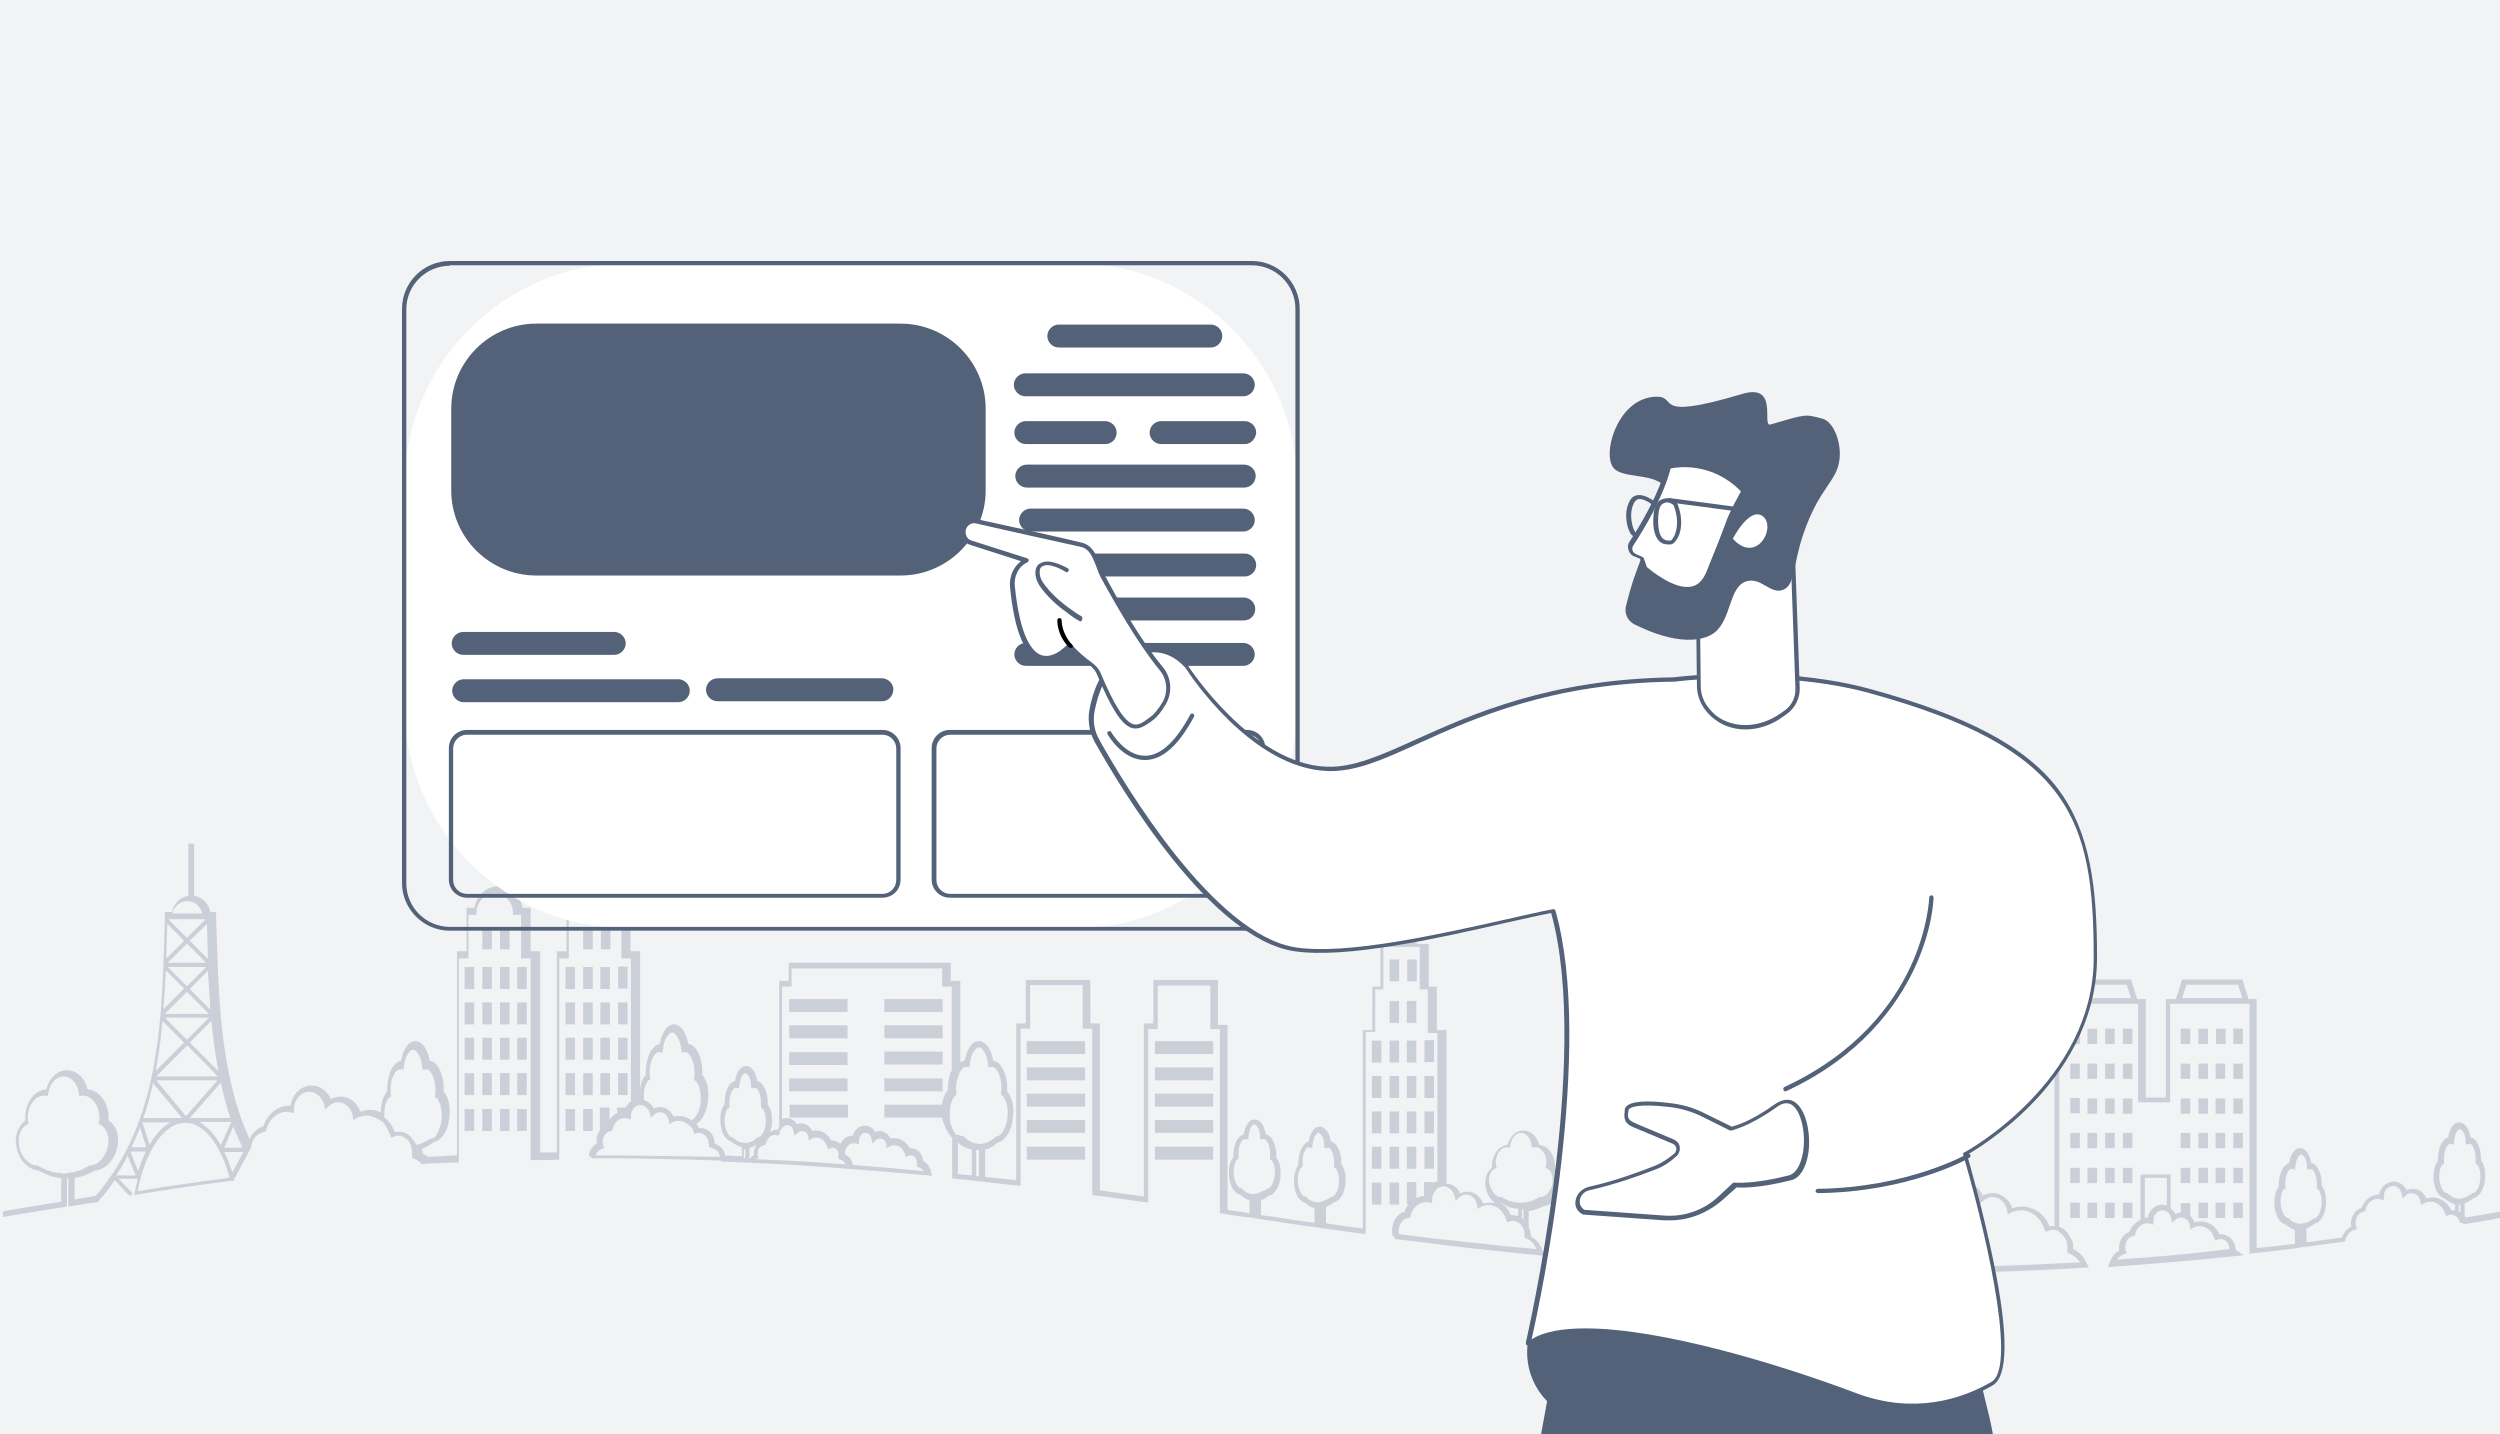 <?xml version="1.0" encoding="UTF-8"?>
<!-- Generator: Adobe Illustrator 25.2.1, SVG Export Plug-In . SVG Version: 6.00 Build 0)  -->
<svg xmlns="http://www.w3.org/2000/svg" xmlns:xlink="http://www.w3.org/1999/xlink" version="1.1" id="Layer_1" x="0px" y="0px" viewBox="0 0 523 300" style="enable-background:new 0 0 523 300;" xml:space="preserve">
<style type="text/css">
	.st0{fill:#F2F3F5;}
	.st1{fill:#CBD0D8;}
	.st2{fill:#FFFFFF;}
	.st3{fill:#536278;}
</style>
<rect class="st0" width="523" height="300"></rect>
<path class="st1" d="M300,217.6h-2v4.6h2V217.6z M294.3,222.3h2v-4.6h-2V222.3z M290.7,222.3h2v-4.6h-2V222.3z M287,222.3h2v-4.6h-2  V222.3z M446.1,215.2h-2v3.2h2V215.2z M442.4,215.2h-2v3.2h2V215.2z M436.7,218.4h2v-3.2h-2V218.4z M435.1,215.2h-2v3.2h2V215.2z   M444.1,225.7h2v-3.2h-2V225.7z M440.4,225.7h2v-3.2h-2V225.7z M436.7,225.7h2v-3.2h-2V225.7z M435.1,222.5h-2v3.2h2V222.5z   M444.1,233h2v-3.2h-2V233z M440.4,233h2v-3.2h-2V233z M436.7,233h2v-3.2h-2V233z M435.1,229.7h-2v3.2h2V229.7z M444.1,240.2h2V237  h-2V240.2z M440.4,240.2h2V237h-2V240.2z M436.7,240.2h2V237h-2V240.2z M435.1,237h-2v3.2h2V237z M444.1,247.5h2v-3.2h-2V247.5z   M440.4,247.5h2v-3.2h-2V247.5z M436.7,247.5h2v-3.2h-2V247.5z M435.1,244.3h-2v3.2h2V244.3z M444.1,254.8h2v-3.2h-2V254.8z   M440.4,254.8h2v-3.2h-2V254.8z M436.7,254.8h2v-3.2h-2V254.8z M433.1,254.8h2v-3.2h-2V254.8z M469.2,215.2h-2v3.2h2V215.2z   M465.6,215.2h-2v3.2h2V215.2z M461.9,215.2h-2v3.2h2V215.2z M458.2,215.2h-2v3.2h2V215.2z M467.2,225.7h2v-3.2h-2V225.7z   M463.5,225.7h2v-3.2h-2V225.7z M459.9,225.7h2v-3.2h-2V225.7z M456.2,225.7h2v-3.2h-2V225.7z M467.2,233h2v-3.2h-2V233z M463.5,233  h2v-3.2h-2V233z M459.9,233h2v-3.2h-2V233z M456.2,233h2v-3.2h-2V233z M467.2,240.2h2V237h-2V240.2z M463.5,240.2h2V237h-2V240.2z   M459.9,240.2h2V237h-2V240.2z M456.2,240.2h2V237h-2V240.2z M467.2,247.5h2v-3.2h-2V247.5z M463.5,247.5h2v-3.2h-2V247.5z   M459.9,247.5h2v-3.2h-2V247.5z M456.2,247.5h2v-3.2h-2V247.5z M467.2,254.8h2v-3.2h-2V254.8z M463.5,254.8h2v-3.2h-2V254.8z   M459.9,254.8h2v-3.2h-2V254.8z M294.3,214h2v-4.6h-2V214z M290.7,214h2v-4.6h-2V214z M296.4,200.7h-2v4.6h2V200.7z M292.7,200.7h-2  v4.6h2V200.7z M298,229.7h2v-4.6h-2V229.7z M294.3,229.7h2v-4.6h-2V229.7z M290.7,229.7h2v-4.6h-2V229.7z M287,229.7h2v-4.6h-2  V229.7z M298,237.1h2v-4.6h-2V237.1z M294.3,237.1h2v-4.6h-2V237.1z M290.7,237.1h2v-4.6h-2V237.1z M287,237.1h2v-4.6h-2V237.1z   M298,244.5h2v-4.6h-2V244.5z M294.3,244.5h2v-4.6h-2V244.5z M290.7,244.5h2v-4.6h-2V244.5z M287,244.5h2v-4.6h-2V244.5z M290.7,252  h2v-4.6h-2V252z M287,252h2v-4.6h-2V252z M131.3,202.2h-2v4.6h2V202.2z M125.6,206.9h2v-4.6h-2V206.9z M122,206.9h2v-4.6h-2V206.9z   M118.3,206.9h2v-4.6h-2V206.9z M127.7,194h-2v4.6h2V194z M124,194h-2v4.6h2V194z M129.3,214.3h2v-4.6h-2V214.3z M125.6,214.3h2  v-4.6h-2V214.3z M122,214.3h2v-4.6h-2V214.3z M118.3,214.3h2v-4.6h-2V214.3z M129.3,221.7h2v-4.6h-2V221.7z M125.6,221.7h2v-4.6h-2  V221.7z M122,221.7h2v-4.6h-2V221.7z M118.3,221.7h2v-4.6h-2V221.7z M129.3,229.1h2v-4.6h-2V229.1z M125.6,229.1h2v-4.6h-2V229.1z   M122,229.1h2v-4.6h-2V229.1z M118.3,229.1h2v-4.6h-2V229.1z M122,236.6h2v-4.6h-2V236.6z M118.3,236.6h2v-4.6h-2V236.6z   M241.6,220.5h12.2v-2.7h-12.2V220.5z M241.6,226h12.2v-2.7h-12.2V226z M241.6,231.5h12.2v-2.7h-12.2V231.5z M336.6,229.7v2.7h14.3  l-2.1-2.7H336.6z M336.6,237.9H355l-2.1-2.7h-16.3V237.9z M336.6,243.4h20.1v-2.7h-20.1V243.4z M336.6,249h20v-2.7h-20V249z   M336.6,254.6h19.8v-2.7h-19.8V254.6z M241.6,237h12.2v-2.7h-12.2V237z M241.6,242.6h12.2v-2.7h-12.2V242.6z M214.8,220.5H227v-2.7  h-12.2V220.5z M214.8,226H227v-2.7h-12.2V226z M214.8,231.5H227v-2.7h-12.2V231.5z M214.8,237H227v-2.7h-12.2V237z M214.8,242.6H227  v-2.7h-12.2V242.6z M177.3,209h-12.2v2.7h12.2V209z M177.3,214.5h-12.2v2.7h12.2V214.5z M177.3,220.1h-12.2v2.7h12.2V220.1z   M177.3,225.6h-12.2v2.7h12.2V225.6z M165.2,233.8h12.2v-2.7h-12.2V233.8z M185,211.7h12.2V209H185V211.7z M185,217.2h12.2v-2.7H185  V217.2z M185,222.7h12.2v-2.7H185V222.7z M185,228.3h12.2v-2.7H185V228.3z M185,233.8h12.2v-2.7H185V233.8z M368.2,229.7v2.7h14.3  l-2.1-2.7H368.2z M368.2,237.9h18.4l-2.1-2.7h-16.3V237.9z M368.2,243.4h20.1v-2.7h-20.1V243.4z M368.2,249h20v-2.7h-20V249z   M368.2,254.6H388v-2.7h-19.8V254.6z M336.6,260.3h19.8v-2.7h-19.8V260.3z M368.2,260.3H388v-2.7h-19.8V260.3z M108.2,206.9h2v-4.6  h-2V206.9z M104.6,206.9h2v-4.6h-2V206.9z M100.9,206.9h2v-4.6h-2V206.9z M97.2,206.9h2v-4.6h-2V206.9z M104.6,198.6h2V194h-2V198.6  z M100.9,198.6h2V194h-2V198.6z M108.2,214.3h2v-4.6h-2V214.3z M104.6,214.3h2v-4.6h-2V214.3z M100.9,214.3h2v-4.6h-2V214.3z   M97.2,214.3h2v-4.6h-2V214.3z M108.2,221.7h2v-4.6h-2V221.7z M104.6,221.7h2v-4.6h-2V221.7z M100.9,221.7h2v-4.6h-2V221.7z   M97.2,221.7h2v-4.6h-2V221.7z M108.2,229.1h2v-4.6h-2V229.1z M104.6,229.1h2v-4.6h-2V229.1z M100.9,229.1h2v-4.6h-2V229.1z   M97.2,229.1h2v-4.6h-2V229.1z M108.2,236.6h2v-4.6h-2V236.6z M104.6,236.6h2v-4.6h-2V236.6z M100.9,236.6h2v-4.6h-2V236.6z   M97.2,236.6h2v-4.6h-2V236.6z M467.7,261.5c0-1.8-1.4-3.3-3.1-3.3c-0.1,0-0.2,0-0.3,0c-0.7-1.6-2.2-2.7-4-2.7  c-0.4,0-0.8,0.1-1.2,0.2c-0.2-0.5-0.5-1-0.9-1.3v-2.7h-2v2c-0.4,0-0.8,0.1-1.1,0.3c-0.2-0.5-0.6-0.9-1-1.2v-7.1h-6.3v9.5  c-1.1,0.5-1.9,1.4-2.3,2.5c-1.3,0.4-2.2,1.8-2.2,3.3c0,0.2,0,0.4,0.1,0.6c-1,0.5-1.7,1.4-2.1,2.6l-0.3,0.9l0.9-0.1  c8.5-0.6,17-1.3,25.5-2.2l2-0.2L467.7,261.5C467.7,261.5,467.7,261.5,467.7,261.5z M448.7,246.4h4.6v5.8c-0.3-0.1-0.6-0.2-0.9-0.2  c-1.6,0-2.8,1.2-3.1,2.7c0,0,0,0,0,0c-0.2,0-0.4,0-0.6,0.1V246.4z M442.9,263.5c0.4-0.5,0.8-0.9,1.4-1.1l0.6-0.2l-0.2-0.6  c-0.1-0.2-0.1-0.5-0.1-0.8c0-1.1,0.7-2,1.6-2.2l0.4-0.1l0.1-0.4c0.3-1.3,1.4-2.2,2.6-2.2h0c0.1,0,0.3,0,0.5,0.1l0.7,0.2l0-0.8  c0-1.3,0.9-2.2,1.9-2.2c0.8,0,1.6,0.6,1.8,1.6l0.2,1l0.8-0.7c0.3-0.3,0.7-0.4,1.1-0.4c0.9,0,1.7,0.7,1.8,1.7l0.1,0.8l0.7-0.4  c0.4-0.2,0.8-0.3,1.3-0.3c1.3,0,2.5,1,3,2.4l0.2,0.6l0.6-0.2c0.2-0.1,0.4-0.1,0.5-0.1c1,0,1.9,0.9,1.9,2.1  C458.6,262.3,450.8,263,442.9,263.5z M150.8,243.3L150.8,243.3L150.8,243.3L150.8,243.3z M515.5,256.1c2.5-0.4,4.9-0.8,7.5-1.3v-1.3  c-2.4,0.4-4.9,0.8-7.2,1.2c-0.1-0.1-0.2-0.3-0.2-0.4v-2.6c0.7-0.2,1.3-0.6,1.9-1.1c0.7-0.1,1.2-0.7,1.6-1.3c0.4-0.7,0.7-1.7,0.8-2.7  c0-0.3,0-0.5,0-0.8c0-1.3-0.3-2.4-0.9-3.1c0-0.2,0-0.4,0-0.5c0,0,0-0.1,0-0.1c0-1.1-0.3-2.1-0.7-2.9c-0.3-0.6-0.8-1.2-1.5-1.3  c-0.1-0.7-0.3-1.3-0.6-1.9c-0.4-0.6-0.9-1.1-1.7-1.2c-0.8,0-1.3,0.5-1.7,1.2c-0.3,0.5-0.5,1.1-0.6,1.9c-0.7,0.2-1.1,0.7-1.5,1.4  c-0.4,0.8-0.6,1.8-0.7,2.9c0,0,0,0.1,0,0.2c0,0.2,0,0.3,0,0.5c-0.6,0.7-0.9,1.9-0.9,3.1c0,0.3,0,0.5,0,0.8c0.1,1,0.4,2,0.8,2.7  c0.4,0.6,0.9,1.1,1.6,1.3c0.6,0.5,1.3,0.9,2.1,1.1v1.3c-0.2,0-0.3,0-0.5,0c-0.1,0-0.2,0-0.3,0c-0.7-1.6-2.2-2.7-4-2.7  c-0.4,0-0.8,0.1-1.2,0.2c-0.5-1.2-1.6-2-2.9-2c-0.4,0-0.8,0.1-1.2,0.3c-0.5-1-1.5-1.8-2.7-1.8c-1.6,0-2.8,1.2-3.1,2.7c0,0,0,0,0,0  c-1.7,0-3.1,1.2-3.7,2.8c-1.3,0.4-2.2,1.8-2.2,3.3c0,0.2,0,0.4,0.1,0.6c-0.9,0.5-1.6,1.3-2,2.3c-2.5,0.3-5,0.7-7.4,1V257  c0.6-0.2,1.2-0.6,1.7-1c0.7-0.1,1.2-0.7,1.6-1.3c0.4-0.7,0.7-1.7,0.8-2.7c0-0.3,0-0.5,0-0.8c0-1.3-0.3-2.4-0.9-3.1  c0-0.2,0-0.4,0-0.5v-0.1c0-1.1-0.3-2.1-0.7-2.9c-0.3-0.6-0.8-1.2-1.5-1.3c-0.1-0.7-0.3-1.3-0.6-1.9c-0.4-0.6-0.9-1.2-1.7-1.2  c-0.8,0-1.3,0.5-1.7,1.2c-0.3,0.5-0.5,1.1-0.6,1.9c-0.7,0.2-1.1,0.7-1.5,1.4c-0.4,0.8-0.6,1.8-0.7,2.9c0,0,0,0.1,0,0.2  c0,0.2,0,0.3,0,0.5c-0.6,0.7-0.9,1.9-0.9,3.1c0,0.3,0,0.5,0,0.8h0c0.1,1,0.4,2,0.8,2.7c0.4,0.6,0.9,1.1,1.6,1.3  c0.6,0.5,1.2,0.9,1.9,1.1v2.9c-1.4,0.2-2.8,0.3-4.2,0.5c-1.3,0.1-2.5,0.3-3.8,0.4v-52.1h-1.7l-1.3-4.1h-12.6l-1.3,4.1h-2.1v20.6  h-4.2l0-20.6h-1.8l-1.3-4.1h-12.6l-1.3,4.1h-2.1v47.5c-0.1,0-0.2,0-0.3,0c-0.2,0-0.5,0-0.7,0.1c-1-2.5-3.2-4.2-5.8-4.2  c-0.7,0-1.4,0.1-2,0.4c-0.6-1.8-2.2-3.2-4.2-3.2c-0.7,0-1.4,0.2-2,0.5c-0.7-1.6-2.2-2.8-4-2.8c-2.3,0-4.1,1.9-4.4,4.2  c-0.1,0-0.2,0-0.3,0c-2.5,0-4.6,1.8-5.4,4.3c-1.9,0.6-3.3,2.5-3.3,4.7c0,0.4,0,0.7,0.1,1.1c-1.5,0.7-2.7,2.1-3.2,3.9  c-0.6,0-1.3,0-1.9,0c-0.2,0-0.3,0-0.5,0v-25.3l-12.1-16.2h-14.6v40.8c-1.6-0.1-3.2-0.1-4.8-0.2v-24.4l-12.1-16.2h-14.6v38.8  c-2.4-0.2-4.9-0.4-7.3-0.6c0,0-0.1,0-0.1,0c-1.1-0.1-2.3-0.2-3.5-0.3c-0.4-1.4-1.3-2.6-2.5-3.2c0-0.7-0.2-1.4-0.5-2v-3.3  c1.1-0.2,2.2-0.6,3.2-1.1c1.8-0.2,3.3-1.9,3.6-4c0-0.3,0.1-0.6,0.1-0.8c0-1.3-0.5-2.5-1.4-3.2c0-0.1,0-0.3,0-0.4c0-0.1,0-0.1,0-0.1  c-0.1-2.2-1.4-4.1-3.3-4.3c-0.4-1.7-1.7-3-3.3-3c-1.6,0-2.9,1.3-3.3,3c-1.9,0.2-3.2,2.1-3.3,4.2c0,0,0,0.1,0,0.2c0,0.2,0,0.3,0,0.4  c-0.9,0.7-1.4,1.9-1.4,3.2c0,0.3,0,0.6,0.1,0.8h0c0.2,1.4,1,2.7,2,3.4c-0.3-0.1-0.7-0.1-1-0.1c-0.5,0-1,0.1-1.5,0.2  c-0.5-1.4-1.8-2.5-3.3-2.5c-0.5,0-1.1,0.1-1.5,0.4c-0.5-1.2-1.6-2-2.9-2.1v-32.1h-2l0-9.1h-1.7v-8.9h-2.5l-0.5-5.3h-4.6l-0.5,5.3h-2  v8.9h-1.7v9.1l-2,0V257c-2.6-0.3-5.1-0.7-7.7-1.1v-3.4c0.6-0.2,1.2-0.6,1.7-1c0.7-0.1,1.2-0.7,1.6-1.3c0.4-0.7,0.7-1.7,0.8-2.7  c0-0.3,0-0.5,0-0.8c0-1.3-0.3-2.4-0.9-3.1c0-0.2,0-0.3,0-0.5v-0.1c0-1.1-0.3-2.1-0.7-2.9c-0.3-0.6-0.8-1.2-1.5-1.3  c-0.1-0.7-0.3-1.3-0.6-1.9c-0.4-0.6-0.9-1.2-1.7-1.2c-0.8,0-1.3,0.5-1.7,1.2c-0.3,0.5-0.5,1.1-0.6,1.9c-0.7,0.2-1.1,0.7-1.5,1.4  c-0.4,0.8-0.6,1.8-0.7,2.9c0,0,0,0.1,0,0.2c0,0.2,0,0.3,0,0.5c-0.6,0.7-0.9,1.9-0.9,3.1c0,0.3,0,0.5,0,0.8h0c0.1,1,0.4,2,0.8,2.7  c0.4,0.6,0.9,1.1,1.6,1.3c0.6,0.5,1.2,0.9,1.9,1.1v3c-0.8-0.1-1.6-0.2-2.4-0.3c-1.1-0.2-2.2-0.3-3.3-0.5c-1.8-0.3-3.7-0.6-5.5-0.8  v-3.1c0.6-0.2,1.2-0.6,1.7-1c0.7-0.1,1.2-0.7,1.6-1.3c0.4-0.7,0.7-1.7,0.8-2.7c0-0.3,0-0.5,0-0.8c0-1.3-0.3-2.4-0.9-3.1  c0-0.2,0-0.3,0-0.5c0-0.1,0-0.1,0-0.2c0-1.1-0.3-2.1-0.7-2.9c-0.3-0.6-0.8-1.2-1.5-1.3c-0.1-0.7-0.3-1.3-0.6-1.9  c-0.4-0.6-0.9-1.2-1.7-1.2c-0.8,0-1.3,0.5-1.7,1.2c-0.3,0.5-0.5,1.1-0.6,1.9c-0.7,0.2-1.1,0.7-1.5,1.3c-0.4,0.8-0.6,1.8-0.7,2.9  c0,0,0,0.1,0,0.1c0,0.2,0,0.4,0,0.5c-0.6,0.7-0.9,1.8-0.9,3.1c0,0.3,0,0.5,0,0.8h0c0.1,1,0.4,2,0.8,2.7c0.4,0.6,0.9,1.1,1.6,1.3  c0.6,0.5,1.2,0.9,1.9,1.1v2.7c-1.5-0.2-3-0.5-4.6-0.7v-38.7h-2V205h-13.5v9.1l-2,0v36.2c-1.2-0.2-2.4-0.3-3.6-0.5  c-1.2-0.2-2.4-0.3-3.6-0.5c-0.7-0.1-1.3-0.2-2-0.3v-34.9h-2V205h-13.5v9.1l-2,0v32.8c-2.2-0.2-4.3-0.5-6.5-0.7v-5.7  c1-0.2,1.9-0.8,2.6-1.5c0.9-0.1,1.5-0.8,2.1-1.7c0.6-0.9,1-2.2,1.1-3.6c0-0.4,0.1-0.7,0.1-1.1c0-1.7-0.4-3.2-1.3-4.2  c0-0.3,0-0.5,0-0.8c0-0.1,0-0.1,0-0.2c0-1.5-0.4-2.8-0.9-3.8c-0.5-0.9-1.1-1.6-2-1.7c-0.2-1-0.5-1.9-0.9-2.6  c-0.5-0.8-1.2-1.5-2.1-1.5c-0.9,0-1.6,0.6-2.1,1.5c-0.4,0.7-0.7,1.6-0.9,2.6c-0.4,0.1-0.7,0.2-0.9,0.4v-17.1h-2v-3.8h-33.9v3.8h-2  v30.5c-0.1,0.2-0.1,0.4-0.2,0.6c0,0-0.1,0-0.1,0c-0.6,0-1.1,0.2-1.6,0.5c0.2-0.5,0.3-1.1,0.4-1.8c0-0.3,0-0.5,0-0.8  c0-1.3-0.3-2.4-0.9-3.1c0-0.2,0-0.3,0-0.5c0-0.1,0-0.1,0-0.2c0-1.1-0.3-2.1-0.7-2.9c-0.3-0.6-0.8-1.2-1.5-1.4  c-0.1-0.7-0.3-1.3-0.6-1.9c-0.4-0.6-0.9-1.2-1.7-1.2c-0.8,0-1.3,0.5-1.7,1.2c-0.3,0.5-0.5,1.1-0.6,1.9c-0.7,0.2-1.1,0.7-1.5,1.3  c-0.4,0.8-0.6,1.8-0.7,2.9c0,0,0,0.1,0,0.2c0,0.2,0,0.4,0,0.5c-0.6,0.7-0.9,1.9-0.9,3.1c0,0.3,0,0.5,0,0.8h0c0.1,1,0.4,2,0.8,2.7  c0.4,0.6,0.9,1.1,1.6,1.3c0.6,0.5,1.3,0.9,2.1,1.1v1.9c-1.2-0.1-2.4-0.1-3.5-0.2c-0.2-1.4-1.2-2.1-2.2-2.5c0-1.8-1.3-3.2-2.9-3.2  c-0.1,0-0.3,0-0.4,0c-0.1-0.3-0.3-0.6-0.5-0.9c0.6-0.3,1-0.9,1.4-1.5c0.5-0.9,0.9-2.1,1-3.4c0-0.4,0.1-0.7,0.1-1.1  c0-1.7-0.4-3.3-1.3-4.2c0-0.2,0-0.5,0-0.8c0-0.1,0-0.1,0-0.2c0-1.5-0.4-2.8-0.9-3.8c-0.5-0.9-1.1-1.6-2-1.7c-0.2-1-0.5-1.9-0.9-2.6  c-0.5-0.8-1.2-1.5-2.1-1.5c-0.9,0-1.6,0.6-2.1,1.5c-0.4,0.7-0.7,1.6-0.9,2.6c-0.9,0.2-1.5,0.9-2,1.7c-0.5,1-0.8,2.3-0.9,3.8  c0,0.1,0,0.2,0,0.2c0,0.3,0,0.5,0,0.8c-0.7,0.7-1.1,1.8-1.2,3.1v-29h-2v-9.1h-1.7c-0.3-2.5-2.4-4.5-5-4.5c-2.6,0-4.7,2-5,4.5h-1.7  v9.1l-2,0v42.1c-1.2,0-2.4,0-3.5,0v-42.1h-2v-9.1h-1.7c-0.3-2.5-2.4-4.5-5-4.5c-2.6,0-4.7,2-5,4.5h-1.7v9.1l-2,0v42.7  c-0.6,0-1.3,0.1-1.9,0.1c-1.4,0.1-2.8,0.2-4.2,0.2c-0.3-0.3-0.7-0.5-1.1-0.7c0,0,0,0,0-0.1c0-0.3,0-0.6-0.1-0.9  c0.9-0.3,1.7-0.8,2.5-1.4c0.9-0.1,1.5-0.8,2.1-1.6c0.6-0.9,1-2.2,1.1-3.6c0-0.4,0.1-0.7,0.1-1.1c0-1.7-0.4-3.3-1.3-4.2  c0-0.2,0-0.5,0-0.8c0-0.1,0-0.1,0-0.2c0-1.5-0.4-2.8-0.9-3.8c-0.5-0.9-1.1-1.6-2-1.7c-0.2-1-0.5-1.9-0.9-2.6  c-0.5-0.8-1.2-1.5-2.1-1.5c-0.9,0-1.6,0.6-2.1,1.5c-0.4,0.7-0.7,1.6-0.9,2.6c-0.9,0.2-1.5,0.9-2,1.7c-0.5,1-0.8,2.3-0.9,3.8  c0,0.1,0,0.1,0,0.2c0,0.3,0,0.5,0,0.8c-0.9,0.9-1.3,2.4-1.3,4.2c0,0,0,0,0,0.1c-0.7-0.3-1.5-0.5-2.3-0.5c-0.7,0-1.4,0.1-2,0.4  c-0.6-1.8-2.2-3.2-4.2-3.2c-0.7,0-1.4,0.2-2,0.5c-0.7-1.6-2.2-2.8-4-2.8c-2.3,0-4.1,1.9-4.4,4.2c-0.1,0-0.2,0-0.3,0  c-2.5,0-4.6,1.8-5.4,4.3c-1.3,0.4-2.3,1.4-2.9,2.7c-6.4-14.1-6.5-30.8-7-46.9l0-0.6h-1.2c-0.3-1.7-1.6-3.1-3.4-3.4v-10.9h-1.2v10.9  c-1.7,0.3-3.1,1.6-3.4,3.4h-1.5l0,0.6c-0.6,20.8-0.6,42.7-14.5,58.8c-1.4,0.2-2.9,0.5-4.4,0.7v-4.5c1.5-0.2,2.9-0.7,4.2-1.5  c2.4-0.2,4.3-2.4,4.8-5.2c0.1-0.4,0.1-0.7,0.1-1.1c0-1.8-0.7-3.4-2-4.2c0-0.2,0-0.5,0-0.7c0-0.1,0-0.1,0-0.2  c-0.1-2.9-1.9-5.4-4.4-5.6c-0.5-2.3-2.2-4-4.3-4c-2.1,0-3.8,1.8-4.3,4c-2.5,0.2-4.3,2.6-4.4,5.6c0,0.1,0,0.1,0,0.2  c0,0.2,0,0.5,0,0.7c-1.2,0.9-2,2.5-2,4.2c0,0.4,0,0.7,0.1,1.1h0c0.4,2.8,2.4,5,4.7,5.2c1.4,0.8,3,1.4,4.7,1.6v4.9  c-4.4,0.7-8.7,1.4-12.2,2v1.2v0c3.5-0.6,8.3-1.4,12.9-2.1l0.5-0.1v-5.9c0,0,0,0,0.1,0c0,0,0,0,0.1,0c0,0,0.1,0,0.1,0v5.9l0.7-0.1  c1.9-0.3,3.7-0.6,5.3-0.8l0.2,0l0.1-0.2c1.2-1.4,2.4-2.9,3.4-4.4l2.9,3.1c0.1,0.1,0.2,0.1,0.3,0.1c0.1,0,0.2,0,0.3-0.1  c0.2-0.2,0.2-0.4,0-0.6l-2.7-2.8l4,0c-0.2,0.9-0.4,1.9-0.6,2.8l-0.1,0.6l0.6-0.1c1.7-0.3,3.3-0.5,5-0.8c0.8-0.1,1.7-0.2,2.5-0.4  c1.9-0.3,3.7-0.5,5.6-0.8c1-0.1,1.9-0.3,2.9-0.4c1.3-0.2,2.7-0.3,4-0.5l0.3,0l0-0.3c0-0.1,0-0.1,0-0.2c0.1,0,0.1-0.1,0.2-0.2  l3.1-5.8c0-0.1,0-0.1,0-0.2l0.2,0c0.1-1.8,1.2-3.2,2.7-3.5l0.4-0.1l0.1-0.4c0.6-2.2,2.3-3.7,4.3-3.7c0.3,0,0.5,0,0.8,0.1l0.7,0.2  l0-0.8c0-2.1,1.5-3.7,3.2-3.7c1.4,0,2.7,1.1,3.1,2.7l0.2,1l0.8-0.7c0.6-0.5,1.2-0.8,1.9-0.8c1.5,0,2.8,1.2,3.1,2.9l0.1,0.8l0.7-0.4  c0.7-0.3,1.4-0.5,2.1-0.5c1,0,2,0.4,2.8,1c0.1,0,0.1,0.1,0.2,0.1c0.1,0,0.1,0.1,0.2,0.1c0.1,0.1,0.1,0.1,0.2,0.2  c0,0,0.1,0.1,0.1,0.1c0.1,0.1,0.1,0.1,0.2,0.2c0,0.1,0.1,0.1,0.1,0.2c0.1,0.1,0.1,0.1,0.2,0.2c0,0.1,0.1,0.1,0.1,0.2  c0,0.1,0.1,0.1,0.1,0.2c0,0.1,0.1,0.1,0.1,0.2c0,0.1,0.1,0.1,0.1,0.2c0,0.1,0.1,0.1,0.1,0.2c0,0.1,0.1,0.2,0.1,0.3  c0,0.1,0.1,0.1,0.1,0.2c0.1,0.1,0.1,0.3,0.2,0.4l0.1,0.3l0.1,0.3h0l0.6-0.2c0.1,0,0.2,0,0.2-0.1c0.2-0.1,0.4-0.1,0.6-0.1  c0,0,0,0,0,0c0.1,0,0.3,0,0.4,0c0.1,0,0.1,0,0.1,0c0.1,0,0.2,0.1,0.4,0.1c0.1,0,0.1,0,0.2,0.1c0.1,0,0.1,0.1,0.2,0.1  c0.1,0,0.1,0.1,0.2,0.1c0.1,0.1,0.2,0.1,0.3,0.2c0,0,0.1,0.1,0.1,0.1c0.1,0.1,0.2,0.1,0.2,0.2c0,0,0,0,0.1,0.1  c0.1,0.1,0.2,0.2,0.3,0.4c0,0,0,0,0,0.1c0.2,0.3,0.3,0.6,0.4,0.9c0,0,0,0.1,0,0.1l0,0.1c0.1,0.3,0.1,0.7,0.1,1.1c0,0.1,0,0.2,0,0.4  l0,0.5l0.4,0.2c0.5,0.2,1,0.5,1.4,0.9l0.2,0.2l0.3,0c1.5-0.1,3-0.2,4.4-0.2c0.7,0,1.4-0.1,2.2-0.1c0.1,0,0.2,0,0.3,0l0.6,0v-42.7  l2,0v-9.1h1.7v-0.6c0-2.1,1.7-3.8,3.8-3.8c2.1,0,3.8,1.7,3.8,3.8v0.6h1.7l0,9.1h2v42.2l0.6,0c1.6,0,3.2,0,4.8-0.1l0.6,0v-42.1l2,0  v-9.1h1.7v-0.6c0-2.1,1.7-3.8,3.8-3.8c2.1,0,3.8,1.7,3.8,3.8v0.6h1.7v9.1h2v29.9c-0.5,0.3-0.8,0.8-1.1,1.3h-1.8v1.2  c-0.7,0.3-1.2,0.8-1.6,1.4v-2.6h-2v4.6h0.1c-0.5,0.6-0.8,1.4-0.8,2.3c0,0.2,0,0.4,0.1,0.6c0,0-0.1,0-0.1,0.1  c-0.9,0.5-1.6,1.4-1.6,2.6l0.5,0.1l0,0.3c0.1,0,0.3,0,0.4,0c8.9,0,17.8,0.2,26.7,0.5l0-0.4h0l0,0.6c3.9,0.2,7.8,0.3,11.7,0.5  c4,0.2,8,0.5,12.1,0.8v0c6.5,0.5,13,1,19.6,1.6l0.8,0.1l-0.2-0.8c-0.2-1-0.8-1.9-1.7-2.4c-0.1-1.4-1.1-2.6-2.6-2.6  c-0.1,0-0.1,0-0.2,0c-0.6-1.2-1.8-2.1-3.2-2.1c-0.3,0-0.6,0-0.8,0.1c-0.4-0.9-1.3-1.6-2.3-1.6c-0.3,0-0.6,0.1-0.9,0.2  c-0.4-0.8-1.2-1.3-2.2-1.3c-1.2,0-2.2,0.9-2.5,2.1c-1.2,0-2.1,0.7-2.6,1.7c-0.4-0.4-1-0.7-1.7-0.7c-0.1,0-0.1,0-0.2,0  c-0.6-1.2-1.8-2.1-3.2-2.1c-0.3,0-0.6,0-0.8,0.1c-0.4-0.9-1.3-1.6-2.3-1.6c-0.3,0-0.6,0.1-0.9,0.2c-0.4-0.8-1.2-1.3-2.2-1.3  c-0.3,0-0.6,0.1-0.9,0.2v-27.7h2v-3.8h31.5v3.8h2v17.5c0,0.1,0,0.1-0.1,0.2c-0.1,0.1-0.1,0.3-0.2,0.4c0,0.1-0.1,0.3-0.1,0.4  c0,0.1-0.1,0.3-0.1,0.4c0,0.2-0.1,0.3-0.1,0.5c0,0.1,0,0.3-0.1,0.4c0,0.3-0.1,0.6-0.1,0.8c0,0,0,0.1,0,0.1c0,0,0,0.1,0,0.1  c0,0,0,0.1,0,0.1c0,0.2,0,0.4,0,0.5c0,0.1,0,0.2,0,0.3c-0.9,0.9-1.3,2.4-1.3,4.2c0,0.3,0,0.7,0.1,1.1h0c0,0,0,0,0,0.1  c0,0.3,0.1,0.5,0.1,0.8c0,0.1,0,0.2,0.1,0.3c0,0.2,0.1,0.4,0.2,0.6c0,0.1,0,0.1,0.1,0.2c0.1,0.3,0.2,0.5,0.3,0.8c0,0,0,0.1,0.1,0.1  c0.1,0.2,0.2,0.4,0.3,0.6c0,0,0,0.1,0.1,0.1c0,0,0,0.1,0.1,0.1c0,0,0,0,0,0.1c0.2,0.3,0.4,0.6,0.7,0.8v8.5l0.6,0.1  c4.2,0.4,8.4,0.9,12.6,1.4c0.1,0,0.3,0,0.4,0l0.7,0.1v-32.9h2v-9.1h11v9.1h2v34.8l0.6,0.1c0.8,0.1,1.7,0.2,2.5,0.3  c1.2,0.2,2.4,0.3,3.6,0.5c1.4,0.2,2.8,0.4,4.3,0.6l0.7,0.1v-36.3l2,0v-9.1h11v9.1h2v38.5l0.5,0.1c1.8,0.3,3.7,0.6,5.5,0.8  c0.1,0,0.2,0,0.3,0l0.7,0.1v0l0.4,0.1c2,0.3,4,0.6,6,0.9c1.1,0.2,2.2,0.3,3.3,0.5c1,0.2,2.1,0.3,3.1,0.4l0.7,0.1v0l0.4,0.1  c3,0.4,6,0.8,8.9,1.2l0.7,0.1v-42.3l2,0V207h1.7v-8.9h0.7v0h5.8v0h1.1v8.9h1.7v9.1h2v31c0,0,0,0,0,0c-0.3,0.1-0.6,0.2-0.8,0.4v-0.2  h-2v2.9c-0.6,0-1.1,0.2-1.6,0.4v-3.3h-2v4.6h0.4c-0.4,0.5-0.7,1-0.9,1.6c-1.1,0.3-1.9,1.2-2.3,2.3c0,0.1-0.1,0.2-0.1,0.3  c0,0,0,0.1,0,0.1c-0.1,0.4-0.2,0.8-0.2,1.2v0c0,0,0,0.1,0,0.1c0,0.4,0.1,0.8,0.2,1.2l0.3-0.1l0.1,0.6c0,0,0.1,0,0.1,0  c3,0.4,6,0.7,8.9,1.1v0l0.6,0.1c0.4,0,0.7,0.1,1.1,0.1c2.2,0.3,4.4,0.5,6.6,0.8c0,0,0,0,0.1,0c0.1,0,0.2,0,0.4,0l0.1,0  c0.2,0,0.4,0,0.6,0.1c0,0,0.1,0,0.1,0c2.5,0.3,4.9,0.5,7.3,0.8l0.1,0l0.1,0c1.3,0.1,2.7,0.3,4,0.4l0.8,0.1l0,0c1,0.1,2,0.2,3.1,0.3  c0,0,0.1,0,0.1,0c2.6,0.2,5.3,0.5,7.9,0.7l0.1,0l0.7,0.1v-38.9h12.8l11.5,15.4v25.2l0.6,0c0,0,0,0,0,0c2,0.1,4,0.2,6,0.3l0.6,0  v-40.9h12.8l11.5,15.4l0,26.1h0.7c0.3,0,0.7,0,1,0c0.5,0,1,0,1.6,0l0,0h0v0l0.8,0h0c0.6,0,1.2,0,1.7,0c1.7,0,3.4,0,5.1,0  c0.1,0,0.1,0,0.2,0c1.6,0,3.2,0,4.7-0.1c10-0.1,19.9-0.5,29.9-1.1l0.1,0l0.8,0v0h0l-0.4-0.8c-0.6-1.4-1.6-2.5-2.9-3.1c0,0,0,0,0-0.1  c0,0,0,0,0,0c0-0.2,0-0.4,0-0.6c0-0.1,0-0.1,0-0.2c0-0.2-0.1-0.4-0.1-0.6c0-0.1,0-0.1-0.1-0.2c0-0.1-0.1-0.3-0.2-0.4  c0-0.1-0.1-0.1-0.1-0.2c-0.1-0.2-0.2-0.3-0.3-0.5c0-0.1-0.1-0.1-0.1-0.2c-0.1-0.1-0.2-0.3-0.3-0.4c0,0-0.1-0.1-0.1-0.1  c-0.1-0.2-0.3-0.3-0.4-0.4c0,0,0,0-0.1-0.1c-0.3-0.3-0.7-0.5-1.1-0.7c0,0,0,0,0,0V210h0.4l0,0h16l0,0h0.1v20.6h6.7V210h0.5v0h16v0  h0.1v52.3l0.7-0.1c1.5-0.2,3-0.3,4.5-0.5c1.6-0.2,3.2-0.4,4.8-0.6l0.4-0.1v0l0.7-0.1c2.8-0.4,5.7-0.7,8.5-1.1l0.4-0.1l0.1-0.4  c0.3-1,1-1.8,1.8-2l0.6-0.2l-0.2-0.6c-0.1-0.2-0.1-0.5-0.1-0.8c0-1.1,0.7-2,1.6-2.2l0.4-0.1l0.1-0.4c0.3-1.3,1.4-2.3,2.6-2.2  c0.1,0,0.3,0,0.5,0.1l0.7,0.2l0-0.8c0-1.3,0.9-2.2,1.9-2.2c0.8,0,1.6,0.6,1.8,1.6l0.2,1l0.8-0.7c0.3-0.3,0.7-0.4,1.1-0.4  c0.9,0,1.7,0.7,1.8,1.7l0.2,0.8l0.7-0.4c0.4-0.2,0.8-0.3,1.3-0.3c1.3,0,2.5,1,3,2.4l0.2,0.6l0.6-0.2c0.2-0.1,0.4-0.1,0.5-0.1  c0.7,0,1.4,0.5,1.7,1.3l0.2,0.5l0.4-0.1L515.5,256.1z M14.2,245.4c-0.2,0-0.4,0.1-0.5,0.1c-0.1,0-0.1,0-0.2,0c-0.2,0-0.4,0-0.6-0.1  l-0.7-0.1v0.1c-1.5-0.2-2.9-0.7-4.2-1.5l-0.1-0.1l-0.2,0c-1.6,0-3.4-1.8-3.7-4.2l-0.6,0.1l0.6-0.1c-0.1-0.3-0.1-0.6-0.1-0.9  c0-1.6,0.7-2.9,1.7-3.4l0.4-0.2l-0.1-0.4c0-0.3-0.1-0.6-0.1-0.9c0-0.1,0-0.1,0-0.2c0.1-2.5,1.7-4.4,3.4-4.4c0,0,0,0,0,0c0,0,0,0,0,0  c0,0,0.1,0,0.2,0l0.6,0.1l0.1-0.6c0.3-2.1,1.7-3.5,3.2-3.5c1.5,0,2.9,1.4,3.2,3.5l0.1,0.6l0.6-0.1c0.1,0,0.1,0,0.2,0c0,0,0,0,0,0h0  l0,0h0c1.6,0,3.3,1.8,3.4,4.4c0,0.1,0,0.1,0,0.2c0,0.3,0,0.6-0.1,0.9l-0.1,0.4l0.4,0.2c1,0.5,1.7,1.8,1.7,3.4c0,0.3,0,0.6-0.1,0.9  c-0.4,2.4-2.1,4.2-3.7,4.2l-0.2,0l-0.1,0.1c-1.1,0.7-2.3,1.2-3.6,1.4v-0.1L14.2,245.4z M50.7,240.1h-3.8l1.9-4.4  C49.4,237.2,50.1,238.6,50.7,240.1z M46.2,239.6c-1.3-2.3-2.8-3.9-4.5-4.9h6.7L46.2,239.6z M48.2,233.9h-8.5l6.5-7.4  C46.7,229,47.4,231.5,48.2,233.9z M39.6,202.3l3.5,0l-4,4l-4-4H39.6z M35.1,201.4l4-4l4,4H35.1z M43.7,212.1l-3.4,0h-5.8l4.6-4.6  L43.7,212.1z M43.7,212.9l-4.6,4.6l-4.6-4.6H43.7z M45.6,225.2l-6.9,0h-6l6.5-6.5L45.6,225.2z M45.5,226l-6.6,7.5l-6.2-7.5H45.5z   M45.7,224.1l-6-6l4.5-4.5C44.6,217.1,45,220.6,45.7,224.1z M44,211.2l-1.4-1.4l-2.9-2.9l3.8-3.8C43.7,205.7,43.8,208.5,44,211.2z   M43.3,193.3c0.1,2.4,0.1,4.8,0.2,7.3l-1.5-1.5l-2.3-2.3L43.3,193.3z M39.2,188.5c1.5,0,2.8,1.1,3.1,2.6h-6.2  C36.4,189.6,37.7,188.5,39.2,188.5z M43,192.3l-3.9,3.9l-3.9-3.9H43z M35,193.3l3.5,3.5l-3.7,3.7C34.8,198.1,34.9,195.7,35,193.3z   M34.7,203l3.1,3.1l0.7,0.7l-4.3,4.3C34.4,208.5,34.6,205.7,34.7,203z M34,213.6l4.5,4.5l-5.9,5.9C33.2,220.6,33.7,217.1,34,213.6z   M32,226.6l6.1,7.3H30C30.8,231.5,31.5,229.1,32,226.6z M35.7,234.8c-1.7,0.9-3.2,2.5-4.4,4.7l-1.5-4.7H35.7z M29.3,235.9l1.3,4.1  l-3.1,0C28.2,238.7,28.7,237.3,29.3,235.9z M24.3,245.9c0.9-1.3,1.7-2.7,2.4-4.1l1.7,4.1H24.3z M27.3,240.9h3.2  c-0.6,1.2-1.1,2.6-1.6,4.1L27.3,240.9z M47.9,246.4c-1.2,0.2-2.4,0.3-3.7,0.5c-1,0.1-1.9,0.3-2.9,0.4c-1.9,0.3-3.7,0.5-5.6,0.8  c-0.8,0.1-1.7,0.2-2.5,0.4c-1.5,0.2-2.9,0.5-4.4,0.7c1.6-8.5,5.6-14.3,9.9-14.3c0,0,0.1,0,0.1,0c3.8,0,7.3,4.4,9.2,11.4  C47.9,246.3,47.9,246.3,47.9,246.4z M48.6,245.3c-0.5-1.6-1-3-1.7-4.3h4L48.6,245.3z M87.1,239.5c-0.1-0.2-0.2-0.3-0.3-0.5  c0,0,0,0,0,0c-0.1-0.2-0.2-0.3-0.3-0.5c0,0-0.1-0.1-0.1-0.1c-0.1-0.1-0.2-0.2-0.3-0.4c0,0,0-0.1-0.1-0.1c-0.1-0.1-0.3-0.3-0.4-0.4  c0,0-0.1,0-0.1-0.1c-0.1-0.1-0.3-0.2-0.4-0.2c0,0-0.1,0-0.1-0.1c-0.2-0.1-0.3-0.2-0.5-0.2c0,0-0.1,0-0.1,0c-0.1,0-0.3-0.1-0.4-0.1  c-0.1,0-0.1,0-0.2,0c-0.2,0-0.4,0-0.6,0c0,0,0,0,0,0h0c-0.1,0-0.1,0-0.2,0c0,0-0.1,0-0.1,0c0,0,0,0,0,0c-0.1,0-0.2,0-0.3,0  c-0.2-0.6-0.6-1.2-0.9-1.7c0,0,0,0,0,0c-0.2-0.2-0.4-0.5-0.6-0.7c0,0,0,0,0,0c-0.2-0.2-0.4-0.4-0.7-0.6c0,0,0,0,0,0  c0-0.3,0-0.5,0-0.8c0-1.7,0.5-3,1.1-3.4l0.3-0.2l0-0.3c0-0.3-0.1-0.6-0.1-0.9c0-0.1,0-0.1,0-0.2c0-1.3,0.3-2.5,0.7-3.2  c0.4-0.8,0.9-1.1,1.2-1.1c0,0,0.1,0,0.1,0l0.7,0.1l0.1-0.7c0.1-1.1,0.4-2,0.8-2.6c0.4-0.6,0.8-0.9,1.1-0.9c0.3,0,0.7,0.2,1.1,0.9  c0.4,0.6,0.7,1.6,0.8,2.6l0.1,0.7l0.7-0.1c0.1,0,0.1,0,0.1,0c0.3,0,0.8,0.3,1.2,1.1c0.4,0.8,0.7,1.9,0.7,3.2c0,0.1,0,0.1,0,0.2  c0,0.3,0,0.6-0.1,1l0,0.3l0.3,0.2c0.5,0.4,1.1,1.8,1.1,3.4c0,0.3,0,0.6,0,0.9c-0.1,1.2-0.5,2.3-0.9,3.1c-0.4,0.8-1,1.1-1.3,1.1  l-0.2,0l-0.2,0.2C88.6,239,87.9,239.4,87.1,239.5C87.1,239.6,87.1,239.6,87.1,239.5z M135.7,226l0.3-0.2l0-0.3  c0-0.3-0.1-0.6-0.1-0.9c0-0.1,0-0.1,0-0.2c0-1.3,0.3-2.5,0.7-3.2c0.4-0.8,0.9-1.1,1.2-1.1c0,0,0.1,0,0.1,0l0.7,0.1l0.1-0.7  c0.1-1.1,0.4-2,0.8-2.6c0.4-0.6,0.8-0.9,1.1-0.9c0.3,0,0.7,0.2,1.1,0.9c0.4,0.6,0.7,1.6,0.8,2.6l0.1,0.7l0.7-0.1c0.1,0,0.1,0,0.1,0  c0.3,0,0.8,0.3,1.2,1.1c0.4,0.8,0.7,1.9,0.7,3.2c0,0.1,0,0.1,0,0.2c0,0.3,0,0.6-0.1,1l0,0.3l0.3,0.2c0.5,0.4,1.1,1.8,1.1,3.4  c0,0.3,0,0.6,0,0.9c-0.1,1.2-0.4,2.2-0.9,2.9c-0.3,0.6-0.7,0.9-1,1.1c-0.4-0.3-0.8-0.5-1.2-0.7c0,0,0,0-0.1,0  c-0.1,0-0.2-0.1-0.3-0.1c0,0-0.1,0-0.1,0c-0.1,0-0.1,0-0.2-0.1c-0.1,0-0.1,0-0.2,0c-0.1,0-0.1,0-0.2,0c-0.1,0-0.3,0-0.4,0  c-0.2,0-0.4,0-0.6,0c0,0,0,0,0,0c-0.2,0-0.4,0.1-0.5,0.1c-0.5-1.2-1.6-2-2.9-2c-0.4,0-0.8,0.1-1.2,0.3c0,0-0.1-0.1-0.1-0.1  c0-0.1-0.1-0.1-0.1-0.2c0-0.1-0.1-0.1-0.1-0.2c0,0-0.1-0.1-0.1-0.1c-0.1-0.1-0.1-0.1-0.2-0.2c0,0,0,0-0.1-0.1  c-0.4-0.4-0.8-0.7-1.4-0.8c0-0.2,0-0.5,0-0.7C134.6,227.8,135.1,226.5,135.7,226z M124.6,241.7c0.4-0.9,0.7-1.1,1.2-1.3l0.6-0.2  l-0.2-0.6c-0.1-0.3-0.1-0.5-0.1-0.8c0-1.1,0.7-2,1.6-2.2l0.4-0.1l0.1-0.4c0.3-1.3,1.4-2.3,2.6-2.2c0.1,0,0.3,0,0.5,0.1l0.7,0.2  l0-0.8c0-0.2,0-0.4,0.1-0.6c0.2-0.6,0.5-1.1,1-1.4l0.2-0.1c0.2-0.1,0.4-0.1,0.6-0.1l0.2,0c0.5,0,0.9,0.3,1.3,0.7c0,0,0,0,0,0  c0.1,0.1,0.1,0.1,0.2,0.2c0,0,0,0.1,0.1,0.1c0,0.1,0.1,0.1,0.1,0.2c0,0.1,0.1,0.2,0.1,0.3c0,0,0,0,0,0l0.1,0.4l0.2,0.7h0l0.8-0.7  c0.2-0.2,0.5-0.4,0.8-0.4c0.1,0,0.2,0,0.3,0c0.7,0,1.3,0.4,1.6,1.1c0.1,0.2,0.2,0.4,0.2,0.6l0.1,0.8l0.7-0.4c0.3-0.2,0.6-0.3,1-0.3  c0.1,0,0.2,0,0.3,0c0.1,0,0.3,0,0.4,0c0.6,0.1,1.2,0.4,1.7,0.9l0.2,0.2l0.2,0c0.3,0.4,0.5,0.8,0.6,1.2l0.1,0.4l0.4-0.1  c0.2-0.1,0.4-0.1,0.6-0.1c1.1,0,2.1,1,2.1,2.4c0,0,0,0.1,0,0.2l0,0.3l0.3,0.1c1.2,0.5,1.8,0.7,2,2  C141.8,241.9,133.2,241.7,124.6,241.7z M153.5,238.1l-0.2-0.2l-0.2,0c-0.2,0-0.5-0.2-0.8-0.7c-0.3-0.5-0.6-1.3-0.7-2.2l-0.6,0.1  l0.6-0.1c0-0.2,0-0.5,0-0.7c0-1.2,0.4-2.2,0.7-2.4l0.3-0.2l0-0.3c0-0.2,0-0.5,0-0.7c0,0,0-0.1,0-0.1c0-0.9,0.2-1.8,0.5-2.3  c0.3-0.5,0.6-0.7,0.7-0.7c0,0,0,0,0.1,0l0.7,0.1l0.1-0.7c0.1-0.8,0.3-1.5,0.5-1.9c0.3-0.4,0.5-0.6,0.7-0.6c0.1,0,0.4,0.1,0.7,0.6  c0.3,0.4,0.5,1.1,0.5,1.9l0.1,0.7l0.7-0.1c0,0,0.1,0,0.1,0c0.2,0,0.5,0.2,0.7,0.7c0.3,0.6,0.5,1.4,0.5,2.3c0,0,0,0.1,0,0.1  c0,0.2,0,0.5,0,0.7l0,0.3l0.3,0.2c0.3,0.2,0.7,1.2,0.7,2.4c0,0.2,0,0.4,0,0.7c-0.1,0.9-0.3,1.7-0.7,2.2c-0.3,0.5-0.7,0.7-0.8,0.7  l-0.2,0l-0.2,0.2c-0.7,0.7-1.5,1-2.3,1C154.9,239.1,154.2,238.8,153.5,238.1z M155.9,242.3c-0.1,0-0.2,0-0.3,0v-1.9c0,0,0,0,0.1,0  c0.1,0,0.1,0,0.2,0V242.3z M156.9,242.3c0,0-0.1,0-0.1,0v-2.1c0.5-0.2,1.1-0.4,1.5-0.8c-0.3,0.5-0.6,1-0.6,1.7c0,0.2,0,0.3,0,0.5  C157.5,241.8,157.2,242,156.9,242.3z M176.8,240.8c0.3-1,1-1.7,1.9-1.6c0.1,0,0.2,0,0.3,0l0.7,0.2l0-0.8c0-0.9,0.7-1.6,1.3-1.6  c0.6,0,1.1,0.4,1.3,1.2l0.2,1l0.8-0.7c0.2-0.2,0.5-0.3,0.8-0.3c0.6,0,1.2,0.5,1.3,1.2l0.1,0.8l0.7-0.4c0.3-0.2,0.6-0.2,0.9-0.2  c1,0,1.8,0.7,2.2,1.8l0.2,0.6l0.6-0.2c0.1,0,0.3-0.1,0.4-0.1c0.7,0,1.3,0.6,1.3,1.6c0,0,0,0.1,0,0.2l0,0.5l0.4,0.2  c0.4,0.1,0.7,0.4,1,0.8c-5-0.5-9.9-0.9-14.8-1.3c0,0,0,0,0-0.1c-0.1-0.2-0.1-0.4-0.2-0.6c0,0,0,0,0-0.1c-0.1-0.2-0.2-0.4-0.3-0.5  c0,0,0-0.1-0.1-0.1c-0.1-0.2-0.3-0.3-0.4-0.4c0,0-0.1,0-0.1-0.1c-0.2-0.1-0.3-0.2-0.5-0.3c0,0,0,0,0,0c0-0.2,0-0.4-0.1-0.6  c0,0,0,0,0,0L176.8,240.8z M164.7,235.4c0.6,0,1.1,0.4,1.3,1.2l0.2,1l0.8-0.7c0.2-0.2,0.5-0.3,0.8-0.3c0.6,0,1.2,0.5,1.3,1.2  l0.1,0.8l0.7-0.4c0.3-0.2,0.6-0.2,0.9-0.2c1,0,1.8,0.7,2.2,1.8l0.2,0.6l0.6-0.2c0.1,0,0.3-0.1,0.4-0.1c0.4,0,0.9,0.3,1.1,0.8l0,0.1  c0.1,0.1,0.1,0.2,0.1,0.3c0,0,0,0,0,0c0,0.1,0,0.2,0,0.4c0,0,0,0,0,0c0,0,0,0.1,0,0.2l0,0.5h0v0l0.4,0.2c0.1,0,0.2,0.1,0.3,0.1  c0.3,0.2,0.6,0.5,0.8,0.9c-4.9-0.4-9.7-0.7-14.5-0.9c-1.4-0.1-2.9-0.1-4.3-0.2c0.1,0,0.2-0.1,0.2-0.1l0.4-0.1l-0.1-0.4  c-0.1-0.2-0.1-0.4-0.1-0.6c0-0.9,0.6-1.6,1.3-1.7l0.3-0.1l0.1-0.3c0.3-1.1,1.1-1.8,2.1-1.8c0.1,0,0.2,0,0.2,0v0.3l0.2-0.3l0.4,0.1  l0-0.5c0-0.1,0-0.2,0-0.3l0.5-0.7C163.9,235.6,164.3,235.4,164.7,235.4z M200,237.3C200,237.3,200,237.2,200,237.3  c-0.2-0.2-0.4-0.5-0.5-0.7c-0.1-0.1-0.1-0.2-0.2-0.4c-0.1-0.1-0.1-0.2-0.1-0.3c-0.1-0.1-0.1-0.3-0.2-0.4c0-0.1,0-0.2-0.1-0.2  c-0.1-0.2-0.1-0.4-0.1-0.6c0-0.1,0-0.1,0-0.2c-0.1-0.3-0.1-0.5-0.1-0.8c0,0,0,0,0,0c0-0.3,0-0.6,0-0.9c0-1,0.2-2,0.5-2.6  c0,0,0,0,0-0.1c0.2-0.4,0.4-0.6,0.6-0.8l0.2-0.2l0.1-0.1l0-0.3c0-0.3-0.1-0.6-0.1-1c0-0.1,0-0.1,0-0.2c0-0.3,0-0.6,0.1-0.9  c0-0.1,0-0.3,0.1-0.4c0-0.1,0-0.3,0.1-0.4c0-0.1,0.1-0.3,0.1-0.4c0-0.1,0.1-0.2,0.1-0.3c0-0.1,0.1-0.2,0.1-0.4  c0.1-0.1,0.1-0.3,0.2-0.4c0.4-0.8,0.9-1.1,1.2-1.1c0,0,0.1,0,0.1,0l0.7,0.1l0.1-0.7c0.1-1.1,0.4-2,0.8-2.6c0.4-0.6,0.8-0.9,1.1-0.9  c0.3,0,0.7,0.2,1.1,0.9c0.4,0.6,0.7,1.6,0.8,2.6l0.1,0.7l0.7-0.1c0.1,0,0.1,0,0.1,0c0.3,0,0.8,0.3,1.2,1.1c0.4,0.8,0.7,1.9,0.7,3.2  c0,0.1,0,0.1,0,0.2c0,0.3,0,0.6-0.1,1l0,0.3l0.3,0.2c0.5,0.4,1.1,1.8,1.1,3.4c0,0.3,0,0.6,0,0.9c-0.1,1.2-0.5,2.3-0.9,3.1  c-0.5,0.8-1,1.1-1.3,1.1l-0.2,0l-0.2,0.2c-1,0.9-2.1,1.4-3.2,1.4c-1.2,0-2.3-0.5-3.2-1.4l-0.2-0.2l-0.2,0c-0.2,0-0.4-0.1-0.6-0.2  C200.2,237.4,200.1,237.4,200,237.3z M203.3,245.9c-1-0.1-1.9-0.2-2.9-0.3V239c0,0,0,0,0,0c0.8,0.8,1.8,1.3,2.9,1.5V245.9z   M204.9,246.1c-0.2,0-0.4,0-0.7-0.1v-5.4c0.1,0,0.2,0,0.2,0h0c0.1,0,0.3,0,0.4,0V246.1z M262.1,249.8c0,0-0.1,0-0.1,0c0,0,0,0,0,0  c-0.1,0-0.1,0-0.2,0l-0.3-0.1c-0.5-0.1-1.1-0.4-1.5-0.9l-0.2-0.2l-0.2,0c-0.2,0-0.5-0.2-0.8-0.7c-0.3-0.5-0.6-1.3-0.7-2.2l-0.6,0.1  l0.6-0.1c0-0.2,0-0.5,0-0.7c0-1.2,0.4-2.2,0.7-2.4l0.3-0.2l0-0.3c0-0.2,0-0.5,0-0.7c0,0,0-0.1,0-0.1c0-0.9,0.2-1.8,0.5-2.3  c0.3-0.5,0.6-0.7,0.7-0.7c0,0,0,0,0.1,0l0.7,0.1l0.1-0.7c0.1-0.8,0.3-1.5,0.5-1.9c0.3-0.4,0.5-0.6,0.7-0.6c0.1,0,0.4,0.1,0.7,0.6  c0.3,0.4,0.5,1.1,0.5,1.9l0.1,0.7l0.7-0.1c0,0,0.1,0,0.1,0c0.2,0,0.5,0.2,0.7,0.7c0.3,0.6,0.5,1.4,0.5,2.3c0,0.1,0,0.1,0,0.2  c0,0.2,0,0.4,0,0.7l0,0.3l0.3,0.2c0.3,0.2,0.7,1.2,0.7,2.4c0,0.2,0,0.4,0,0.7c-0.1,0.9-0.4,1.7-0.7,2.2c-0.3,0.5-0.7,0.7-0.8,0.7  l-0.2,0l-0.2,0.2C263.7,249.4,262.9,249.8,262.1,249.8z M275.7,251.5c-0.1,0-0.3,0-0.4,0l-0.4-0.1c-0.5-0.1-1.1-0.4-1.5-0.9  l-0.2-0.2l-0.2,0c-0.2,0-0.5-0.2-0.8-0.7c-0.3-0.5-0.6-1.3-0.7-2.2l-0.6,0.1l0.6-0.1c0-0.2,0-0.5,0-0.7c0-1.2,0.4-2.2,0.7-2.4  l0.3-0.2l0-0.3c0-0.2,0-0.5,0-0.7c0,0,0-0.1,0-0.1c0-0.9,0.2-1.8,0.5-2.3c0.3-0.5,0.6-0.7,0.7-0.7c0,0,0,0,0.1,0l0.7,0.2l0.1-0.7  c0.1-0.8,0.3-1.5,0.5-1.9c0.3-0.4,0.5-0.6,0.7-0.6c0.1,0,0.4,0.1,0.7,0.6c0.3,0.4,0.5,1.1,0.5,1.9l0.1,0.7l0.7-0.1c0,0,0.1,0,0.1,0  c0.2,0,0.5,0.2,0.7,0.7c0.3,0.6,0.5,1.4,0.5,2.3v0.1c0,0.2,0,0.5,0,0.7l0,0.3l0.3,0.2c0.3,0.2,0.7,1.2,0.7,2.4c0,0.2,0,0.5,0,0.7  c-0.1,0.9-0.3,1.7-0.7,2.2c-0.3,0.5-0.7,0.7-0.8,0.7l-0.2,0l-0.2,0.2C277.2,251.1,276.5,251.5,275.7,251.5z M291.6,196.9l0.4-4h2.3  l0.4,4L291.6,196.9z M311.6,247.5l-0.6,0.1L311.6,247.5c0-0.2-0.1-0.4-0.1-0.7c0-1.1,0.5-2,1.2-2.3l0.4-0.2l-0.1-0.4  c0-0.2-0.1-0.4-0.1-0.7c0,0,0-0.1,0-0.1c0.1-1.8,1.2-3.1,2.3-3.1l0,0l0-0.1l0,0.1c0,0,0.1,0,0.1,0l0.6,0.1l0.1-0.6  c0.2-1.5,1.2-2.5,2.2-2.5c1,0,2,1,2.2,2.5l0.1,0.6l0.6-0.1c0.1,0,0.1,0,0.1,0h0l0,0l0,0c1.1,0,2.3,1.3,2.3,3.1c0,0,0,0.1,0,0.1  c0,0.2,0,0.4-0.1,0.7l-0.1,0.4l0.4,0.2c0.6,0.3,1.2,1.2,1.1,2.3c0,0.2,0,0.4,0,0.7c-0.3,1.7-1.5,3-2.6,2.9l-0.2,0l-0.1,0.1  c-1.1,0.7-2.4,1.1-3.8,1.1c-1.4,0-2.7-0.4-3.8-1.1l-0.1-0.1l-0.2,0C313.1,250.5,311.9,249.3,311.6,247.5z M318.7,252.9v2.2  c-0.1-0.1-0.2-0.1-0.3-0.2v-1.9C318.5,252.9,318.6,252.9,318.7,252.9z M317.6,252.9v1.5c-0.3-0.1-0.7-0.2-1.1-0.2  c-0.2,0-0.3,0-0.4,0c-0.5-1.1-1.2-2-2.2-2.6c0.1,0,0.1,0,0.2,0C315,252.4,316.3,252.8,317.6,252.9z M318.1,261L318.1,261l-0.2,0l0,0  c-2.5-0.2-4.9-0.5-7.4-0.8c0,0-0.1,0-0.1,0c-0.3,0-0.6-0.1-1-0.1c0,0,0,0-0.1,0c-2.1-0.2-4.2-0.5-6.3-0.7c0,0,0,0,0,0  c-0.3,0-0.7-0.1-1-0.1l-0.3,0c-3-0.4-6-0.7-9-1.1c-0.1-0.2-0.1-0.4-0.1-0.7c0-1.4,0.9-2.5,2-2.7l0.4-0.1l0.1-0.3l0-0.1  c0.3-1.3,1.2-2.2,2.2-2.6c0.3-0.1,0.6-0.2,1-0.2c0.1,0,0.2,0,0.4,0c0.1,0,0.2,0,0.2,0l0.7,0.2l0-0.5l0-0.3c0-0.2,0-0.4,0.1-0.5  c0-0.1,0-0.1,0-0.2c0-0.1,0.1-0.2,0.1-0.3c0-0.1,0.1-0.2,0.1-0.2c0-0.1,0.1-0.1,0.1-0.2c0.1-0.1,0.1-0.2,0.2-0.3  c0,0,0.1-0.1,0.1-0.1c0.1-0.1,0.2-0.2,0.2-0.3c0,0,0,0,0.1-0.1c0.1-0.1,0.2-0.2,0.3-0.2c0,0,0,0,0,0c0.2-0.1,0.5-0.2,0.8-0.3l0.1,0  c0.1,0,0.1,0,0.2,0c1,0,2,0.8,2.3,2l0.2,1l0.8-0.7c0.4-0.4,0.9-0.6,1.4-0.6c1.1,0,2.1,0.9,2.3,2.2l0.1,0.8l0.7-0.4  c0.5-0.3,1-0.4,1.6-0.4c1.7,0,3.1,1.2,3.7,3l0.2,0.6l0.6-0.2c0.2-0.1,0.4-0.1,0.6-0.1c1.2,0,2.4,1.2,2.4,2.7c0,0,0,0.1,0,0.3l0,0.5  l0.4,0.2c0.9,0.3,1.7,1.1,2.1,2.2C320.2,261.2,319.2,261.1,318.1,261z M431.1,258C431.1,258.1,431.2,258.1,431.1,258  c0.2,0.1,0.3,0.2,0.4,0.4c0,0,0.1,0.1,0.1,0.1c0.1,0.1,0.2,0.2,0.3,0.4c0,0,0,0.1,0.1,0.1c0.1,0.1,0.2,0.3,0.2,0.4c0,0,0,0,0,0  c0.1,0.1,0.1,0.3,0.2,0.5c0,0,0,0.1,0,0.1c0,0.2,0.1,0.3,0.1,0.5c0,0,0,0.1,0,0.1c0,0.2,0,0.4,0,0.6c0,0,0,0,0,0c0,0,0,0,0,0  c0,0.1,0,0.2,0,0.4l0,0.5h0v0l0.2,0.1l0.3,0.1c0.8,0.3,1.5,0.9,2,1.6c0.1,0.1,0.1,0.1,0.2,0.2c-4.4,0.2-8.8,0.4-13.2,0.6  c-8.5,0.3-17.1,0.5-25.6,0.5h-0.9c0.5-1.4,1.6-2.5,2.9-2.9l0.6-0.2l-0.2-0.6c-0.1-0.4-0.2-0.8-0.2-1.3c0-1.9,1.2-3.3,2.7-3.6  l0.4-0.1l0.1-0.4c0.6-2.2,2.3-3.7,4.3-3.7c0.3,0,0.5,0,0.8,0.1l0.7,0.2l0-0.8c0-2.1,1.5-3.7,3.2-3.7c1.4,0,2.7,1.1,3.1,2.7l0.2,1  l0.8-0.7c0.6-0.5,1.2-0.8,1.9-0.8c1.5,0,2.8,1.2,3.1,2.9l0.1,0.8l0.7-0.4c0.7-0.3,1.4-0.5,2.1-0.5c2.2,0,4.1,1.6,4.9,3.9l0.2,0.6  l0.6-0.2c0.3-0.1,0.6-0.2,0.9-0.2c0.3,0,0.6,0,0.8,0.1c0.2,0,0.3,0.1,0.4,0.2c0,0,0.1,0,0.1,0C430.9,257.9,431,258,431.1,258z   M433.2,208.8l0.9-2.8h10.8l0.9,2.8H433.2z M456.5,208.8l0.9-2.8h10.8l0.9,2.8H456.5z M481.3,256c-0.1,0-0.3,0-0.4,0l-0.4-0.1  c-0.5-0.1-1.1-0.4-1.5-0.9l-0.2-0.2l-0.2,0c-0.2,0-0.5-0.2-0.8-0.7c-0.3-0.5-0.6-1.3-0.7-2.2l-0.6,0.1l0.6-0.1c0-0.2,0-0.5,0-0.7  c0-1.2,0.4-2.2,0.7-2.4l0.3-0.2l0-0.3c0-0.2,0-0.5,0-0.7c0,0,0-0.1,0-0.1c0-0.9,0.2-1.8,0.5-2.3c0.3-0.5,0.6-0.7,0.7-0.7  c0,0,0,0,0.1,0l0.7,0.2l0.1-0.7c0.1-0.8,0.3-1.5,0.5-1.9c0.3-0.4,0.5-0.6,0.7-0.6c0.1,0,0.4,0.1,0.7,0.6c0.3,0.4,0.5,1.1,0.5,1.9  l0.1,0.7l0.7-0.1c0,0,0.1,0,0.1,0c0.2,0,0.5,0.2,0.7,0.7c0.3,0.6,0.5,1.4,0.5,2.3c0,0,0,0.1,0,0.1c0,0.2,0,0.5,0,0.7l0,0.3l0.3,0.2  c0.3,0.2,0.7,1.2,0.7,2.4c0,0.2,0,0.5,0,0.7c-0.1,0.9-0.4,1.7-0.7,2.2c-0.3,0.5-0.7,0.7-0.8,0.7l-0.2,0l-0.2,0.2  C482.9,255.7,482.1,256,481.3,256z M514.7,253.6c-0.1-0.1-0.2-0.1-0.3-0.1V252c0,0,0,0,0.1,0h0c0.1,0,0.1,0,0.2,0V253.6z   M514.5,250.8c-0.8,0-1.6-0.4-2.3-1l-0.2-0.2l-0.2,0c-0.2,0-0.5-0.2-0.8-0.7c-0.3-0.5-0.6-1.3-0.7-2.2l-0.6,0.1l0.6-0.1  c0-0.2,0-0.5,0-0.7c0-1.2,0.4-2.2,0.7-2.4l0.3-0.2l0-0.3c0-0.2,0-0.4,0-0.7c0,0,0-0.1,0-0.1c0-0.9,0.2-1.8,0.5-2.3  c0.3-0.5,0.6-0.7,0.7-0.7c0,0,0,0,0.1,0l0.7,0.1l0.1-0.7c0.1-0.8,0.3-1.5,0.5-1.9c0.3-0.4,0.5-0.6,0.7-0.6c0.1,0,0.4,0.1,0.7,0.6  c0.3,0.4,0.5,1.1,0.5,1.9l0.1,0.7l0.7-0.1c0,0,0.1,0,0.1,0c0.2,0,0.5,0.2,0.7,0.7c0.3,0.6,0.5,1.4,0.5,2.3v0.1c0,0.2,0,0.5,0,0.7  l0,0.3l0.3,0.2c0.3,0.2,0.7,1.2,0.7,2.4c0,0.2,0,0.4,0,0.7c-0.1,0.9-0.4,1.7-0.7,2.2c-0.3,0.5-0.7,0.7-0.8,0.7l-0.2,0l-0.2,0.2  C516,250.4,515.3,250.8,514.5,250.8z"></path>
<g>
	<path class="st2" d="M224.7,194.2h-93.4c-25.8,0-46.7-20.9-46.7-46.7v-45.7c0-25.8,20.9-46.7,46.7-46.7h93.4   c25.8,0,46.7,20.9,46.7,46.7v45.7C271.4,173.3,250.5,194.2,224.7,194.2z"></path>
	<path class="st3" d="M261.9,194.7H94.1c-5.5,0-10-4.5-10-10V64.6c0-5.5,4.5-10,10-10h167.8c5.5,0,10,4.5,10,10v120.1   C271.8,190.2,267.4,194.7,261.9,194.7z M94.1,55.6c-5,0-9.1,4.1-9.1,9.1v120.1c0,5,4.1,9.1,9.1,9.1h167.8c5,0,9.1-4.1,9.1-9.1V64.6   c0-5-4.1-9.1-9.1-9.1H94.1z"></path>
	<g>
		<g>
			<path class="st3" d="M253.3,72.7h-31.8c-1.3,0-2.4-1.1-2.4-2.4c0-1.3,1.1-2.4,2.4-2.4h31.8c1.3,0,2.4,1.1,2.4,2.4     C255.7,71.6,254.6,72.7,253.3,72.7z"></path>
			<path class="st3" d="M260.1,82.9h-45.6c-1.3,0-2.4-1.1-2.4-2.4s1.1-2.4,2.4-2.4h45.6c1.3,0,2.4,1.1,2.4,2.4     S261.4,82.9,260.1,82.9z"></path>
			<path class="st3" d="M260.3,102h-45.5c-1.3,0-2.4-1.1-2.4-2.4c0-1.3,1.1-2.4,2.4-2.4h45.5c1.3,0,2.4,1.1,2.4,2.4     C262.6,101,261.6,102,260.3,102z"></path>
			<path class="st3" d="M260.1,111.2h-44.5c-1.3,0-2.4-1.1-2.4-2.4c0-1.3,1.1-2.4,2.4-2.4h44.5c1.3,0,2.4,1.1,2.4,2.4     S261.4,111.2,260.1,111.2z"></path>
			<path class="st3" d="M260.4,120.6h-44.5c-1.3,0-2.4-1.1-2.4-2.4c0-1.3,1.1-2.4,2.4-2.4h44.5c1.3,0,2.4,1.1,2.4,2.4     C262.8,119.5,261.7,120.6,260.4,120.6z"></path>
			<path class="st3" d="M260.2,129.8h-45.5c-1.3,0-2.4-1.1-2.4-2.4c0-1.3,1.1-2.4,2.4-2.4h45.5c1.3,0,2.4,1.1,2.4,2.4     C262.6,128.7,261.6,129.8,260.2,129.8z"></path>
			<path class="st3" d="M260.1,139.3h-45.5c-1.3,0-2.4-1.1-2.4-2.4s1.1-2.4,2.4-2.4h45.5c1.3,0,2.4,1.1,2.4,2.4     C262.5,138.2,261.4,139.3,260.1,139.3z"></path>
			<path class="st3" d="M231.2,92.9h-16.6c-1.3,0-2.4-1.1-2.4-2.4c0-1.3,1.1-2.4,2.4-2.4h16.6c1.3,0,2.4,1.1,2.4,2.4     C233.6,91.8,232.6,92.9,231.2,92.9z"></path>
			<path class="st3" d="M260.4,92.9h-17.5c-1.3,0-2.4-1.1-2.4-2.4c0-1.3,1.1-2.4,2.4-2.4h17.5c1.3,0,2.4,1.1,2.4,2.4     C262.7,91.8,261.7,92.9,260.4,92.9z"></path>
		</g>
	</g>
	<g>
		<g>
			<path class="st3" d="M141.9,146.9H97c-1.3,0-2.4-1.1-2.4-2.4c0-1.3,1.1-2.4,2.4-2.4h44.9c1.3,0,2.4,1.1,2.4,2.4     C144.3,145.8,143.2,146.9,141.9,146.9z"></path>
			<path class="st3" d="M184.5,146.7h-34.4c-1.3,0-2.4-1.1-2.4-2.4c0-1.3,1.1-2.4,2.4-2.4h34.4c1.3,0,2.4,1.1,2.4,2.4     C186.8,145.7,185.8,146.7,184.5,146.7z"></path>
			<path class="st3" d="M128.5,137H96.9c-1.3,0-2.4-1.1-2.4-2.4c0-1.3,1.1-2.4,2.4-2.4h31.6c1.3,0,2.4,1.1,2.4,2.4     C130.9,135.9,129.8,137,128.5,137z"></path>
		</g>
	</g>
	<path class="st3" d="M184.6,187.8H97.7c-2.1,0-3.8-1.7-3.8-3.8v-27.5c0-2.1,1.7-3.8,3.8-3.8h86.9c2.1,0,3.8,1.7,3.8,3.8v27.5   C188.4,186.2,186.7,187.8,184.6,187.8z M97.7,153.7c-1.6,0-2.9,1.3-2.9,2.9v27.5c0,1.6,1.3,2.9,2.9,2.9h86.9c1.6,0,2.9-1.3,2.9-2.9   v-27.5c0-1.6-1.3-2.9-2.9-2.9H97.7z"></path>
	<path class="st3" d="M260.9,187.8h-62.2c-2.1,0-3.8-1.7-3.8-3.8v-27.5c0-2.1,1.7-3.8,3.8-3.8h62.2c2.1,0,3.8,1.7,3.8,3.8v27.5   C264.7,186.2,263,187.8,260.9,187.8z M198.8,153.7c-1.6,0-2.9,1.3-2.9,2.9v27.5c0,1.6,1.3,2.9,2.9,2.9h62.2c1.6,0,2.9-1.3,2.9-2.9   v-27.5c0-1.6-1.3-2.9-2.9-2.9H198.8z"></path>
	<path class="st3" d="M188.4,120.4h-76.2c-9.8,0-17.8-8-17.8-17.8V85.5c0-9.8,8-17.8,17.8-17.8h76.2c9.8,0,17.8,8,17.8,17.8v17.1   C206.2,112.4,198.2,120.4,188.4,120.4z"></path>
	<path class="st3" d="M416.9,300c-0.4-2.3-0.8-3.9-1.2-5.5c-2.8-11.8-5.7-21.4-7.9-27.9l-5.9-21.4l-72.4,13.2c0,0-2.3,15.8-7.1,41.6   H416.9z"></path>
	<path class="st3" d="M338.9,297.3c8,0,13.1-8.7,9.6-16c-0.8-1.7-1.6-3.4-2.5-5c-6.1-12.3-23.6-9.6-25.8,4c0,0.2-0.5,0.5-0.6,0.7   c-1.1,8.7,5.5,16.3,14,16.3H338.9z"></path>
	<path class="st2" d="M438.4,200.3c0-30.4-5.9-44.4-47.3-55.8c-10.5-2.9-26-4.1-41-2.4c-41.8,0.5-57.8,19.2-72.4,18.7   c-16.1-0.5-29.5-21.4-29.5-21.4c-5.3-5.8-11-2.9-14-1.1c-3.6,2.1-5.2,6.9-5.8,10.3c-0.4,2.2-0.1,4.5,1,6.4   c5.3,9.6,24.1,41,41.5,43.6c13.8,2.1,41.4-5.6,54-8c8.9,31-5.2,90.6-5.2,90.6c10.5-7.5,45.8,2.2,68.3,10.8   c11.3,4.3,21.4,1.9,28.8-2.3c7.4-4.2-5.7-48-5.7-48S438.4,226.8,438.4,200.3z"></path>
	<path class="st3" d="M400,294.5c-3.8,0-7.8-0.7-12.2-2.3c-20.1-7.7-57.1-18.5-67.9-10.8c-0.2,0.1-0.4,0.1-0.5,0   c-0.2-0.1-0.2-0.3-0.2-0.5c0.1-0.6,13.8-59.3,5.3-89.9c-2.7,0.5-5.9,1.3-9.7,2.1c-14,3.2-33.2,7.5-44,5.9   c-17.6-2.6-36.4-34.2-41.8-43.8c-1.1-2-1.5-4.4-1.1-6.7c0.7-3.7,2.3-8.5,6-10.6c2.6-1.5,8.8-5,14.6,1.2c0,0,0,0,0,0.1   c0.1,0.2,13.4,20.7,29.1,21.2c5.5,0.2,11.3-2.4,18.6-5.7c11.8-5.3,27.9-12.6,53.8-13c14.1-1.6,29.9-0.7,41.1,2.4   c20.5,5.6,32.7,12.1,39.4,20.9c6.8,9,8.2,20.6,8.2,35.3c0,13.8-7.5,24.4-13.8,30.8c-6,6.1-12,9.7-13.4,10.5   c0.6,2,3.4,11.9,5.5,22.1c3.2,15.4,3.1,24.2-0.1,26.1C412.8,292.2,407,294.5,400,294.5z M331.7,277.9c16.1,0,41.1,7.7,56.5,13.5   c12.1,4.6,22.2,1.3,28.4-2.3c5.8-3.3-2.3-35.4-5.9-47.5c-0.1-0.2,0-0.4,0.2-0.5c0.3-0.1,27.1-14.8,27.1-40.7   c0-28.9-4.6-43.8-46.9-55.4c-11.1-3.1-26.8-4-40.8-2.4c-25.7,0.3-41.8,7.6-53.5,12.9c-7.4,3.4-13.3,6-19,5.8   c-16-0.5-29-20.3-29.8-21.6c-4.6-5-9.4-3.3-13.4-1c-3.4,1.9-4.9,6.5-5.6,10c-0.4,2.1-0.1,4.2,1,6.1c5.3,9.5,24,40.8,41.1,43.4   c10.7,1.6,29.8-2.7,43.7-5.8c4-0.9,7.4-1.7,10.1-2.2c0.2,0,0.5,0.1,0.5,0.3c8.1,28.5-3.1,81.5-5,89.7   C323.1,278.5,327,277.9,331.7,277.9z"></path>
	<path class="st3" d="M239.5,159c-4.7,0-7.7-5.2-7.8-5.4c-0.1-0.2-0.1-0.5,0.2-0.6c0.2-0.1,0.5-0.1,0.6,0.2c0,0,2.9,5,7.1,4.9   c3.2,0,6.4-3,9.4-8.6c0.1-0.2,0.4-0.3,0.6-0.2c0.2,0.1,0.3,0.4,0.2,0.6C246.6,155.9,243.2,159,239.5,159   C239.6,159,239.6,159,239.5,159z"></path>
	<path class="st3" d="M373.5,228.3c-0.2,0-0.3-0.1-0.4-0.3c-0.1-0.2,0-0.5,0.2-0.6c15.3-7.1,22.8-17.5,26.3-25   c3.8-8.1,4-14.7,4-14.7c0-0.2,0.2-0.4,0.5-0.4c0,0,0,0,0,0c0.2,0,0.4,0.2,0.4,0.5c0,0.3-0.2,6.8-4.1,15   c-3.6,7.6-11.2,18.3-26.8,25.5C373.7,228.3,373.6,228.3,373.5,228.3z"></path>
	<path class="st3" d="M380.3,249.6c-0.2,0-0.4-0.2-0.5-0.4c0-0.2,0.2-0.5,0.4-0.5c18.8-0.2,31.2-7.2,31.4-7.3c0.2-0.1,0.5,0,0.6,0.2   c0.1,0.2,0,0.5-0.2,0.6C412,242.3,399.4,249.4,380.3,249.6C380.3,249.6,380.3,249.6,380.3,249.6z"></path>
	<path class="st2" d="M362.9,248c0,0,3.9,0.4,11.5-1.5c5.8-1.4,4.1-20.2-2.9-15.1c-5.9,4.2-9.3,4.8-9.3,4.8l-5.6-2.8   c-2.2-1.1-4.6-1.8-7-2.1c-9.7-1.1-9.1,1.1-9.1,1.1c-0.4,2.3,0.4,2.6,2.2,3.4l7.6,3.2c1.1,0.4,1.3,1.9,0.4,2.7   c-1.3,1.2-2.8,2.2-4.5,2.8c-3,1.2-8.2,3.1-13.6,4.3c-2.5,0.6-3.3,3.7-1,4.9l16.8,1.2c4.3,0.3,8.5-1.2,11.7-4.1L362.9,248z"></path>
	<path class="st3" d="M349.3,255.3c-0.4,0-0.8,0-1.1,0l-16.8-1.2c-0.1,0-0.1,0-0.2,0c-1.2-0.6-1.8-1.6-1.6-2.9   c0.2-1.4,1.3-2.5,2.7-2.9c5.5-1.2,10.8-3.2,13.6-4.3c1.6-0.6,3.1-1.6,4.4-2.7c0.3-0.3,0.4-0.7,0.4-1.1c-0.1-0.4-0.3-0.7-0.7-0.9   l-7.6-3.2c-1.8-0.7-2.9-1.2-2.5-3.8c0-0.2,0-0.5,0.3-0.8c1-1.1,4.1-1.4,9.4-0.7c2.5,0.3,4.9,1,7.2,2.2l5.5,2.7c0.7-0.2,3.9-1,9-4.7   c1.9-1.3,3.3-1,4.1-0.5c2.5,1.6,3.5,6.8,2.9,10.8c-0.5,3.1-1.8,5.2-3.6,5.6c-6.7,1.7-10.5,1.6-11.4,1.5l-2.9,2.6   C357.2,253.8,353.3,255.3,349.3,255.3z M331.5,253.1l16.7,1.2c4.1,0.3,8.2-1.1,11.3-4l3-2.8c0.1-0.1,0.2-0.1,0.4-0.1   c0,0,3.9,0.4,11.3-1.5c1.5-0.4,2.5-2.1,3-4.9c0.6-3.7-0.3-8.6-2.4-9.9c-0.9-0.5-1.9-0.4-3.1,0.5c-5.9,4.2-9.3,4.8-9.5,4.9   c-0.1,0-0.2,0-0.3,0l-5.6-2.8c-2.2-1.1-4.5-1.8-6.9-2.1c-6.9-0.8-8.3,0.1-8.6,0.4c0,0-0.1,0.1-0.1,0.1c0,0.1,0,0.1,0,0.2   c-0.4,1.9,0.1,2.1,1.9,2.9l7.6,3.2c0.6,0.3,1.1,0.8,1.2,1.5c0.1,0.7-0.1,1.4-0.6,1.9c-1.4,1.3-2.9,2.3-4.6,2.9   c-3.3,1.3-8.4,3.1-13.7,4.3c-1.3,0.3-1.9,1.3-2,2.1C330.4,252,330.8,252.7,331.5,253.1z"></path>
	<path class="st2" d="M201.6,110.6c0.4-1.1,1.5-1.8,2.6-1.5c3.1,0.7,19,4.2,21.9,4.9c3,0.7,3.1,4,4.8,7c1.5,2.6,6.5,12.3,12,19   c1.7,2,1.9,4.9,0.6,7.2c-0.7,1.3-1.7,2.6-2.8,3.4c-2.9,2-5,4.3-10.8-9.5c-0.4-0.8-0.9-1.6-1.7-2.1c-1.1-0.7-2.8-2-4.4-3.9   c0,0-9.7,11.8-12.1-12.2c-0.2-2.1,0.7-4.2,2.5-5.3c0.1-0.1,0.3-0.2,0.5-0.3l-11.6-3.7C201.9,113.2,201.2,111.8,201.6,110.6z"></path>
	<path class="st3" d="M237.6,152.4c-0.2,0-0.5,0-0.8-0.1c-2.1-0.6-4.3-4-7.3-11.2c-0.3-0.8-0.9-1.4-1.5-1.9   c-1.1-0.7-2.6-1.9-4.2-3.6c-0.9,1-3.5,3.3-6.2,2.5c-3.3-1-5.4-6.1-6.3-15.3c-0.2-2.2,0.7-4.2,2.3-5.4l-10.6-3.4   c-0.7-0.2-1.3-0.7-1.6-1.4c-0.3-0.7-0.4-1.5-0.2-2.2c0,0,0,0,0,0c0.4-1.3,1.8-2.1,3.1-1.8c5.2,1.1,19.2,4.2,21.9,4.9   c2.3,0.5,3.1,2.5,3.9,4.5c0.3,0.9,0.7,1.8,1.2,2.7c0.2,0.3,0.4,0.7,0.6,1.1c1.9,3.5,6.5,11.9,11.4,17.8c1.8,2.2,2,5.3,0.6,7.7   c-0.9,1.6-1.9,2.8-2.9,3.5l-0.4,0.3C239.7,151.7,238.7,152.4,237.6,152.4z M223.8,134.5c0.1,0,0.3,0.1,0.3,0.2   c1.6,1.9,3.2,3.1,4.3,3.9c0.8,0.6,1.5,1.3,1.9,2.3c2.8,6.7,5,10.1,6.8,10.6c1,0.3,1.9-0.3,3-1.1l0.4-0.3c0.9-0.6,1.8-1.7,2.7-3.2   c1.2-2.1,1-4.8-0.6-6.7c-4.9-6-9.5-14.4-11.5-17.9c-0.2-0.4-0.4-0.8-0.6-1.1c-0.5-0.9-0.9-1.9-1.2-2.8c-0.8-2-1.4-3.6-3.2-4   c-2.7-0.6-16.8-3.7-21.9-4.9c-0.9-0.2-1.8,0.3-2.1,1.2c-0.2,0.5-0.1,1,0.1,1.5c0.2,0.4,0.6,0.8,1.1,0.9l11.6,3.7   c0.2,0.1,0.3,0.2,0.3,0.4c0,0.2-0.1,0.4-0.2,0.4c-0.2,0.1-0.3,0.2-0.4,0.2c-1.6,0.9-2.5,2.8-2.3,4.8c1.1,10.9,3.7,13.9,5.7,14.5   c2.8,0.8,5.6-2.6,5.6-2.6C223.5,134.6,223.7,134.5,223.8,134.5C223.8,134.5,223.8,134.5,223.8,134.5z"></path>
	<path class="st3" d="M226,130c-0.1,0-0.2,0-0.2-0.1c-0.8-0.4-2.2-1.4-2.8-1.9c-3.1-2.2-4.9-4.5-5.6-5.6c-0.5-0.8-0.8-1.7-0.8-2.6   c0-1.7,1.1-2,1.6-2.2c1.9-0.6,4.8,1.1,5.2,1.3c0.2,0.1,0.3,0.4,0.1,0.6c-0.1,0.2-0.4,0.3-0.6,0.1c-0.8-0.5-3.2-1.7-4.4-1.3   c-0.5,0.2-1,0.3-1,1.4c0,0.7,0.2,1.4,0.6,2c0.7,1.1,2.4,3.2,5.4,5.4c0.4,0.3,1.9,1.4,2.7,1.8c0.2,0.1,0.3,0.4,0.2,0.6   C226.3,129.9,226.2,130,226,130z"></path>
	<path d="M223.9,135.5c-0.1,0-0.2,0-0.3-0.1c-2.6-2.7-2.4-5.6-2.4-5.7c0-0.2,0.2-0.4,0.5-0.4c0.2,0,0.4,0.2,0.4,0.5   c0,0-0.1,2.6,2.2,5.1c0.2,0.2,0.2,0.5,0,0.6C224.2,135.5,224,135.5,223.9,135.5z"></path>
	<path class="st2" d="M376.1,143.8l-1-28.3l-19.9,10.4l0.2,17.9c0.1,4,3.4,6.2,3.4,6.2c4.1,3.1,9.8,2.5,13.9-0.4l1-0.7   C375.3,147.7,376.2,145.8,376.1,143.8z"></path>
	<path class="st3" d="M365.2,152.6c-2.4,0-4.7-0.7-6.6-2.2c-0.1-0.1-3.4-2.4-3.6-6.6l-0.2-17.9c0-0.2,0.1-0.3,0.2-0.4l19.9-10.4   c0.1-0.1,0.3-0.1,0.4,0c0.1,0.1,0.2,0.2,0.2,0.4l1,28.3c0.1,2.2-0.9,4.2-2.6,5.5l-1,0.7C370.6,151.7,367.8,152.6,365.2,152.6z    M355.6,126.2l0.2,17.6c0.1,3.7,3.2,5.8,3.2,5.9c3.7,2.8,9.1,2.6,13.4-0.4l1-0.7c1.5-1.1,2.3-2.8,2.2-4.7c0,0,0,0,0,0l-1-27.6   L355.6,126.2z"></path>
	<path class="st3" d="M346.2,83c5.3-0.3-1.4,5.3,18.3-0.6c7.8-2.3,3.9,7,5.9,6.4c7.5-2.2,7.2-2.2,10.9-1.2c2.4,0.7,4,5.2,3.5,8.7   c-0.6,4.5-4.2,5.7-7.5,15.3c-2.3,6.7-1.7,10.8-4.3,11.8c-2.6,1-4.6-2.7-7.6-1.8c-3.8,1.1-3.1,8-6.8,10.8c-2.4,1.8-7.9,2.6-16.7-1.8   c-1.4-0.7-2.2-2.4-1.7-4c0.5-2,1.2-4.6,2.1-7c4.1-11.4,8-13.9,6.6-16.9c-2.2-4.5-10.5-1.9-11.8-5.6C335.6,93.4,338.9,83.4,346.2,83   z"></path>
	<path class="st2" d="M364.7,102.5l-1.5,2.9c-0.7,1.4-1.3,2.8-1.9,4.3c-1,2.7-2.9,7.4-3.9,10c-3.3,8.4-13.4-0.8-13.4-0.8l-0.7-2.3   L342,116c-0.3-0.1-0.5-0.3-0.7-0.5c-0.4-0.6-0.4-1.3-0.1-1.9c2-3.1,6.2-10,7.8-16.2C349,97.4,357.7,95.1,364.7,102.5z"></path>
	<path class="st3" d="M352.9,123.7c-4.2,0-8.9-4.3-9.1-4.5c-0.1-0.1-0.1-0.1-0.1-0.2l-0.6-2.1l-1.2-0.5c-0.4-0.1-0.7-0.4-0.9-0.7   c-0.5-0.7-0.6-1.7-0.1-2.4c1.8-2.7,6.2-9.8,7.7-16c0-0.2,0.2-0.3,0.3-0.3c0.1,0,9-2.3,16.1,5.3c0.1,0.1,0.2,0.3,0.1,0.5l-1.5,2.9   c-0.7,1.4-1.3,2.8-1.8,4.2c-0.7,2-1.9,5-2.9,7.5c-0.4,0.9-0.7,1.8-1,2.5c-0.8,2.1-2.1,3.3-3.8,3.7   C353.7,123.7,353.3,123.7,352.9,123.7z M344.5,118.6c0.7,0.6,5.8,4.9,9.4,4.1c1.4-0.3,2.4-1.4,3.1-3.1c0.3-0.7,0.6-1.6,1-2.5   c1-2.4,2.2-5.5,2.9-7.4c0.5-1.5,1.2-2.9,1.9-4.3l1.4-2.6c-6-6.2-13.3-5.1-14.7-4.8c-1.6,6.1-5.5,12.6-7.8,16.1   c-0.3,0.4-0.3,1,0,1.4c0.1,0.1,0.3,0.3,0.5,0.4l1.4,0.6c0.1,0.1,0.2,0.2,0.3,0.3L344.5,118.6z"></path>
	<path class="st2" d="M362.5,112.7c0,0,3.6-7,6.4-4.6C371.6,110.5,367.4,118.1,362.5,112.7z"></path>
	<g>
		<g>
			<path class="st3" d="M349,113.9c-0.8,0-1.4-0.2-1.9-0.7c-0.9-0.9-1.4-2.7-1.2-5.2c0.1-1.9,0.7-3.1,1.7-3.5     c0.7-0.3,1.5-0.4,2.2-0.1c0.6,0.2,1,0.7,1.2,1.2c1.2,3.2,0.7,5.9-0.2,7.2c-0.4,0.7-0.9,1.1-1.4,1.1     C349.3,113.9,349.2,113.9,349,113.9z M348.8,105.1c-0.3,0-0.6,0.1-0.8,0.2c-0.7,0.3-1,1.2-1.1,2.8c-0.1,2.2,0.2,3.8,0.9,4.5     c0.4,0.4,0.9,0.5,1.6,0.5c0.2,0,0.4-0.2,0.7-0.7c0.7-1.2,1.2-3.5,0.1-6.5c-0.1-0.3-0.4-0.5-0.7-0.6     C349.2,105.1,349,105.1,348.8,105.1z M347.8,104.9L347.8,104.9L347.8,104.9z"></path>
			<path class="st3" d="M365.8,107.3C365.8,107.3,365.8,107.3,365.8,107.3l-16.6-2.2c-0.2,0-0.4-0.3-0.4-0.5c0-0.2,0.3-0.4,0.5-0.4     l16.6,2.2c0.2,0,0.4,0.3,0.4,0.5C366.2,107.1,366,107.3,365.8,107.3z"></path>
			<path class="st3" d="M341.8,112.1c-0.1,0-0.1,0-0.2,0c-0.5-0.2-0.8-1.1-1-1.6c-0.5-1.6-0.7-4,0.4-5.8c0.3-0.6,0.8-1,1.5-1.1     c1.6-0.3,3.4,1.2,3.5,1.2c0.2,0.2,0.2,0.4,0.1,0.6c-0.2,0.2-0.4,0.2-0.6,0.1c-0.4-0.4-1.8-1.2-2.7-1.1c-0.4,0.1-0.6,0.3-0.9,0.7     c-1.4,2.5-0.2,5.9,0.2,6.2c0.2,0.1,0.3,0.4,0.2,0.6C342.1,112,342,112.1,341.8,112.1z"></path>
		</g>
	</g>
</g>
</svg>
